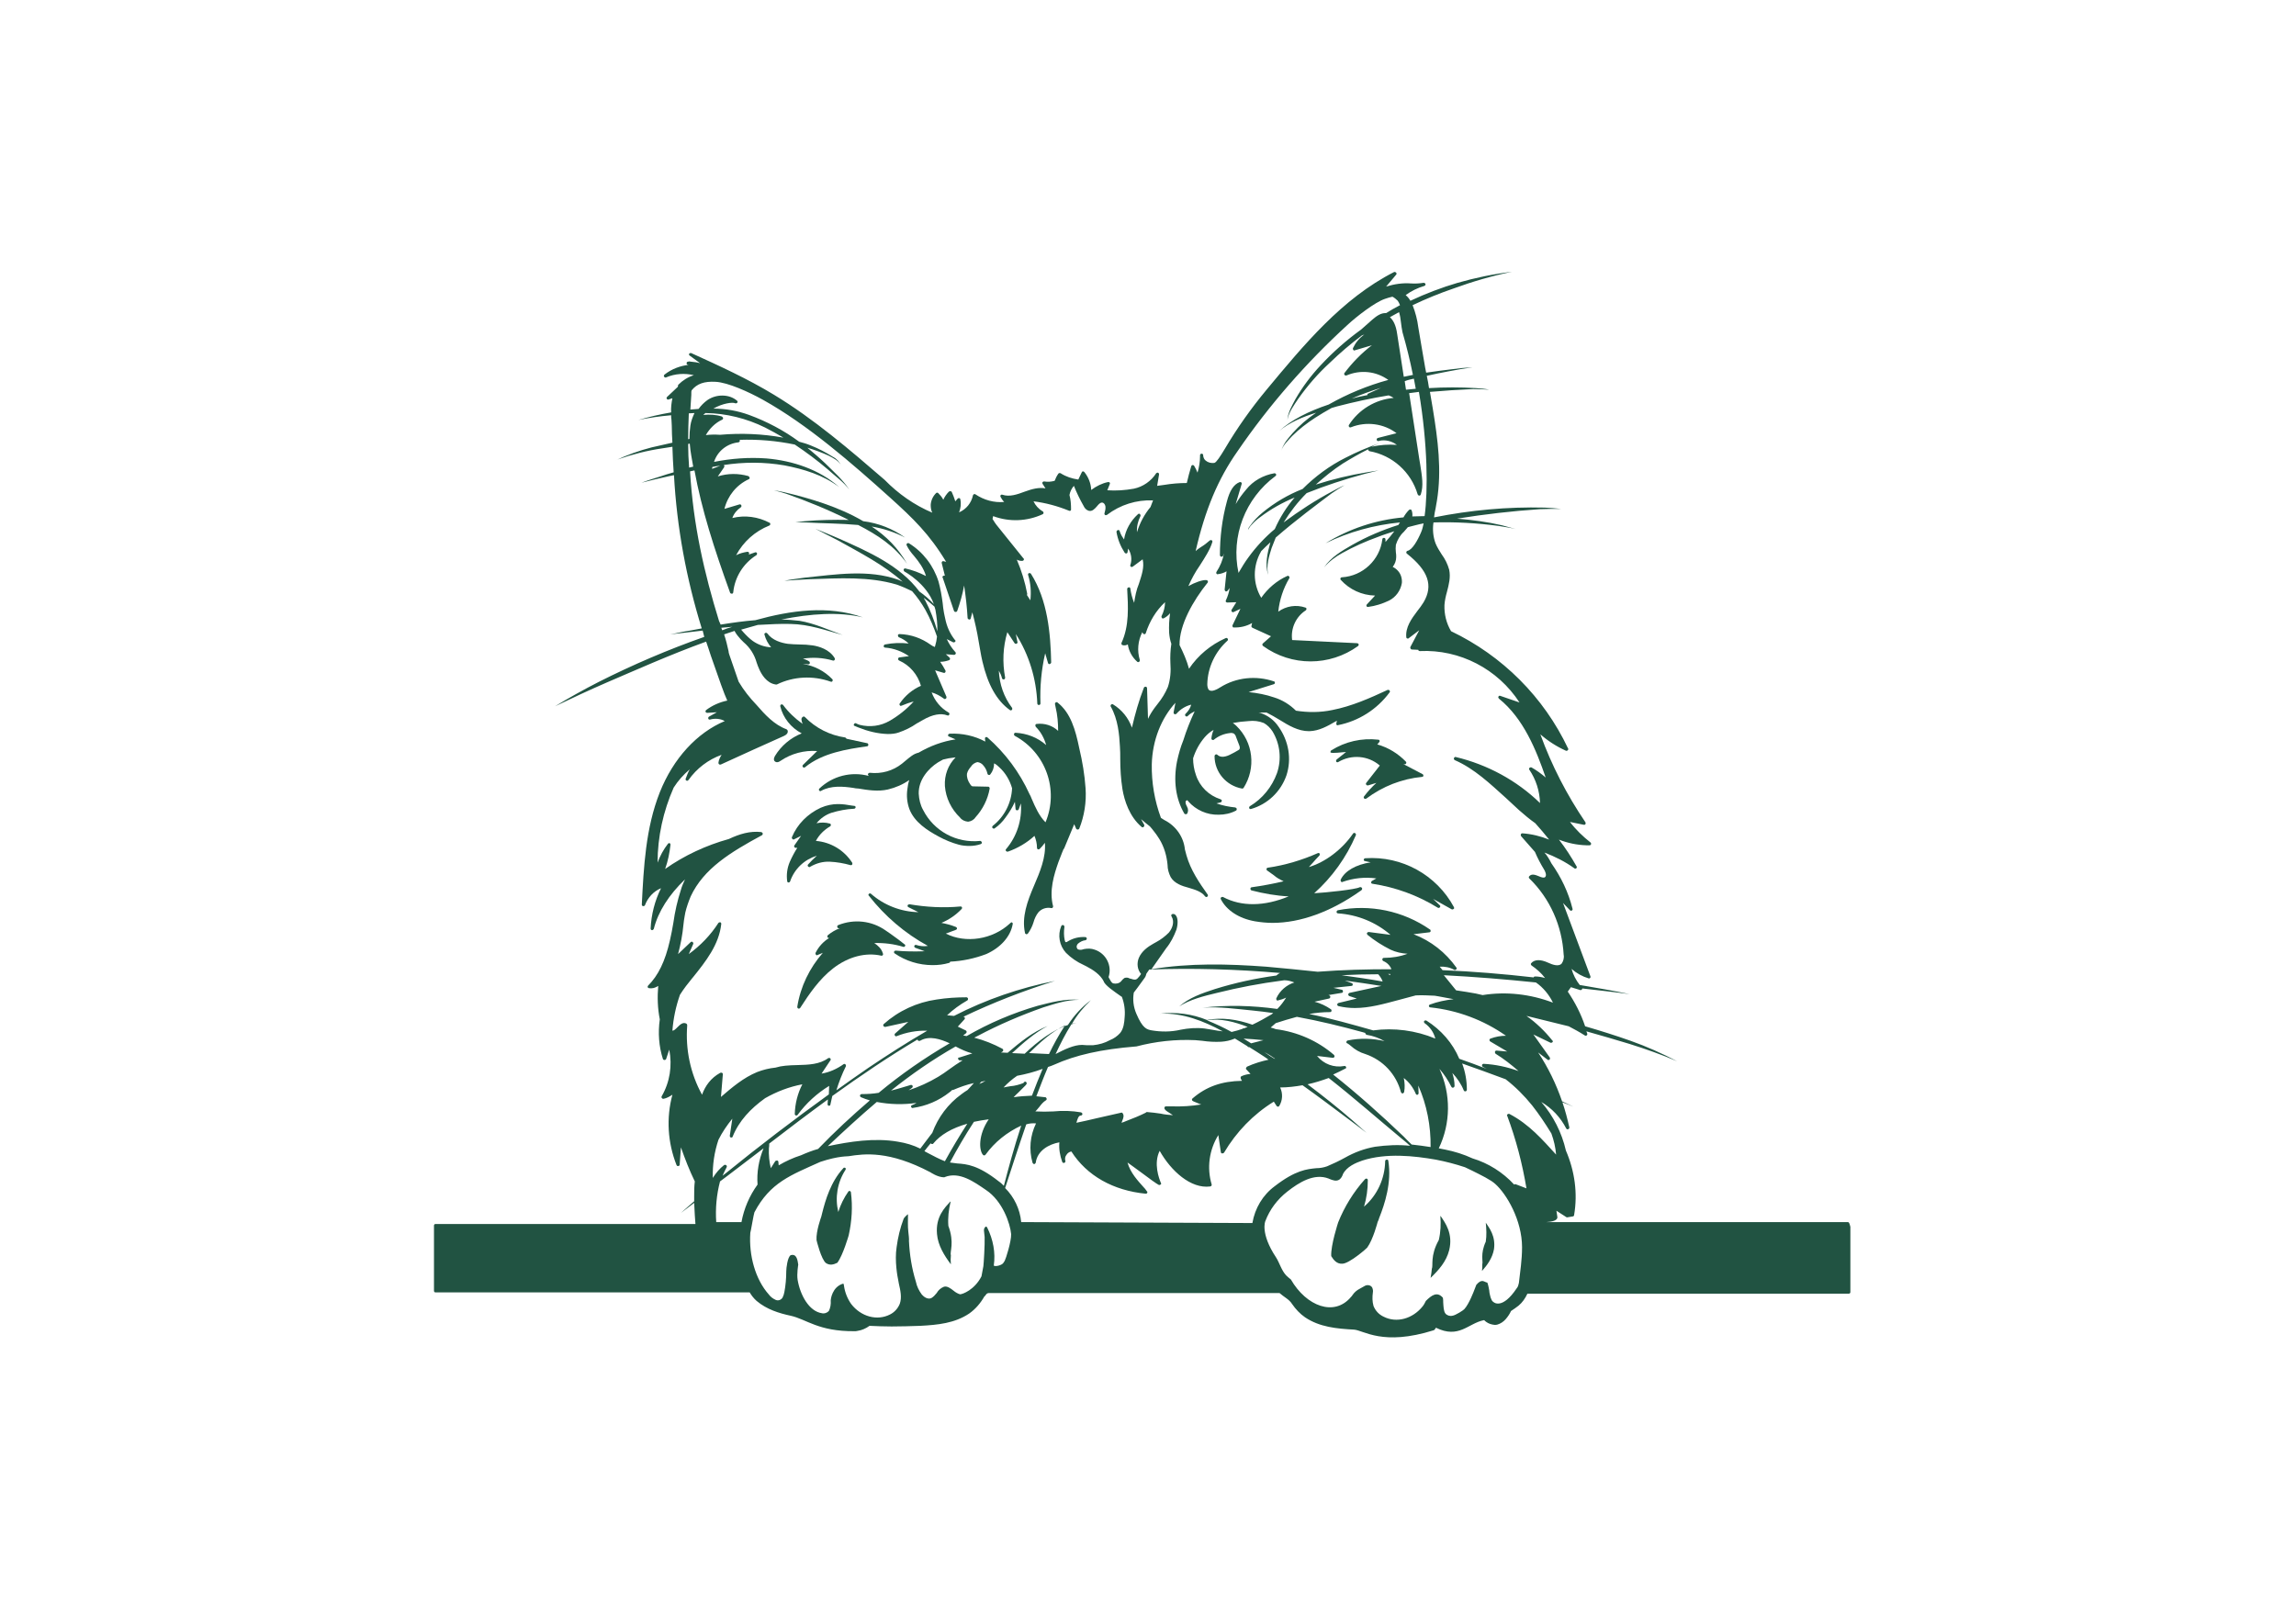 <?xml version="1.0" encoding="utf-8"?>
<!-- Generator: Adobe Illustrator 24.2.3, SVG Export Plug-In . SVG Version: 6.00 Build 0)  -->
<svg version="1.1" id="bf4fe2aa-3597-48fe-845e-d1231e1f79c3"
	 xmlns="http://www.w3.org/2000/svg" xmlns:xlink="http://www.w3.org/1999/xlink" x="0px" y="0px" viewBox="0 0 728 508.6"
	 style="enable-background:new 0 0 728 508.6; fill: #215342;" xml:space="preserve">
<path d="M301.1,232.7c-0.3,0-0.5,0.3-0.5,0.5c0,0.2,0.1,0.4,0.3,0.4l2.1,0.9c-4.1,0.6-8.1,2.1-11.7,4.2c-0.8,0.2-1.5,0.5-2.2,1
	c-0.7,0.5-1.3,1-1.9,1.5c-0.4,0.3-0.8,0.7-1.2,1c-2.9,2.3-6.5,3.3-10.2,2.9c-0.3,0-0.5,0.2-0.6,0.4c0,0.2,0,0.3,0.1,0.4l0.2,0.2
	c-5.6-1.5-11.5,0-15.7,4c-0.2,0.2-0.2,0.5,0,0.7c0.1,0.1,0.2,0.1,0.4,0.1c0.1,0,0.2,0,0.2-0.1c3.1-1.7,6.9-1.4,10.2-0.9
	c0.5,0.1,1,0.2,1.6,0.2c3,0.5,6.2,1,9.3,0.3c2.5-0.6,4.8-1.6,6.8-3c-0.3,0.9-0.5,1.9-0.6,2.9c-0.3,2.1-0.1,4.2,0.6,6.2
	c1.6,4.3,5.8,6.9,9.3,8.8c2,1.1,4.2,2,6.4,2.6c1.1,0.3,2.3,0.4,3.4,0.4c1.2,0,2.5-0.2,3.6-0.6c0.2-0.1,0.4-0.3,0.3-0.6
	c-0.1-0.2-0.3-0.4-0.5-0.4c-7.5,0.8-14.7-3.1-18.1-9.8c-0.9-1.6-1.3-3.4-1.4-5.2c-0.1-4.4,3.1-8,6.1-9.9c0.5-0.3,1.1-0.6,1.6-0.9
	c0.6-0.1,1.2-0.3,1.8-0.4c0.8-0.1,1.5-0.2,2.2-0.3c-2.4,2.4-3.6,5.7-3.4,9.1c0.3,3.8,2,7.3,4.8,10c0.6,0.8,1.5,1.2,2.5,1.3
	c0,0,0.1,0,0.1,0c0.9-0.1,1.8-0.6,2.3-1.4c2.3-2.5,3.9-5.7,4.5-9.1c0-0.3-0.1-0.5-0.4-0.6c0,0,0,0-0.1,0l-4.6-0.1
	c-0.2,0-0.4,0-0.6-0.1c-0.2-0.2-0.4-0.4-0.5-0.6c-0.7-1-1.1-2.1-1-3.3c0.2-0.9,0.7-1.6,1.3-2.3c0.4-0.7,1.2-1.2,2-1.4
	c0.8,0.1,1.5,0.5,2,1.2c0.6,0.7,1,1.6,1.2,2.5c0.1,0.3,0.3,0.4,0.6,0.4c0.1,0,0.2-0.1,0.3-0.2c0.8-1,1.2-2.2,1.2-3.5
	c0.6,0.3,1.1,0.7,1.6,1.2c2,1.8,3.4,4.2,4.1,6.7c-0.2,4.6-2.4,9-6.1,11.9c-0.2,0.2-0.3,0.5-0.1,0.7c0.1,0.1,0.2,0.2,0.4,0.2
	c0.1,0,0.2,0,0.3-0.1c1.3-0.9,2.5-2.1,3.4-3.4c1.2-1.6,2.2-3.2,3-5c0.1,0.7,0.1,1.5,0.2,2.2c0,0.3,0.2,0.5,0.5,0.5
	c0.2,0,0.4-0.1,0.5-0.3l0.7-1.9c0.4,5.3-1.3,10.5-4.7,14.5c-0.2,0.2-0.2,0.5,0.1,0.7c0.1,0.1,0.2,0.1,0.3,0.1c0.1,0,0.1,0,0.2,0
	c3.1-1.1,6-2.8,8.4-5c0.5,1.2,0.8,2.5,0.8,3.8c0,0.3,0.2,0.5,0.5,0.5c0.1,0,0.3-0.1,0.4-0.2c0.6-0.6,1.1-1.2,1.6-1.9
	c0.4,4.6-1.6,9.3-3.4,13.5c-2.2,5.1-4,10.1-2.9,15.1c0,0.2,0.2,0.3,0.4,0.4c0,0,0.1,0,0.1,0c0.1,0,0.3-0.1,0.4-0.2
	c0.8-1.1,1.4-2.3,1.8-3.6c0.3-1.1,0.8-2.2,1.5-3.1c1-1.2,2.6-1.7,4.1-1.4c0.3,0.1,0.5-0.1,0.6-0.4c0-0.1,0-0.2,0-0.2
	c-1.3-4.9,0.3-10,1.7-14c0.4-1,0.8-2.1,1.2-3.1c0.1-0.3,0.3-0.6,0.4-1c0.1-0.1,0.2-0.1,0.2-0.2l3.2-7.7l0.6,1.4
	c0.1,0.2,0.3,0.3,0.5,0.3l0,0c0.2,0,0.4-0.1,0.5-0.3c1.6-4,2.3-8.4,2-12.8c-0.3-4.3-1-8.5-2-12.7c-1.2-5.8-2.7-11.2-6.9-14.5
	c-0.2-0.2-0.5-0.1-0.7,0.1c-0.1,0.1-0.1,0.3-0.1,0.4l0.2,1c0.6,2.5,0.8,5,0.8,7.5c-1.8-1.7-4.3-2.5-6.8-2.2c-0.3,0-0.5,0.3-0.4,0.6
	c0,0.1,0.1,0.2,0.1,0.3c1.6,1.6,2.7,3.6,3.3,5.8c-2.7-2.4-6.1-3.7-9.7-3.9c-0.3,0-0.5,0.2-0.5,0.5c0,0.2,0.1,0.4,0.3,0.5
	c9.8,5.3,14,17.1,9.7,27.4c-2-2-3.2-4.7-4.4-7.5c-0.2-0.5-0.4-1-0.7-1.5c-3.1-6.8-7.6-12.9-13.3-17.9c-0.2-0.2-0.5-0.2-0.7,0
	c-0.1,0.1-0.1,0.2-0.1,0.4l0.1,0.9C309.1,233.4,305.1,232.5,301.1,232.7z"/>
<path d="M320.2,292.9c-5.5,5.1-14,6.4-20.3,3.2l3.2-1.2c0.3-0.1,0.4-0.4,0.3-0.6c0-0.1-0.2-0.2-0.3-0.3c-1.5-0.6-3-1-4.6-1.3
	c2.4-1,4.6-2.5,6.4-4.4c0.2-0.2,0.2-0.5,0-0.7c-0.1-0.1-0.2-0.1-0.4-0.1c-5.4,0.5-10.8,0.2-16.1-0.7c-0.2,0-0.5,0.1-0.6,0.3
	c-0.1,0.2,0,0.5,0.2,0.6l3.2,1.6c-5.5-0.1-10.9-2.2-15-5.8c-0.2-0.2-0.5-0.2-0.7,0c-0.2,0.2-0.2,0.4,0,0.6
	c5.1,6.5,11.4,11.9,18.7,15.9c-1.2,0.2-2.5,0.1-3.7-0.3c-0.3-0.1-0.5,0.1-0.6,0.3c-0.1,0.2,0.1,0.5,0.3,0.6l3,1.1
	c-3.1,0.1-6.1,0.1-9.2-0.2c-0.2,0-0.4,0.1-0.5,0.3c-0.1,0.2,0,0.5,0.2,0.6c3.5,2.4,7.7,3.7,12,3.7c1.8,0,3.5-0.2,5.2-0.7
	c0.2,0,0.3-0.2,0.4-0.4c3.9-0.2,7.7-1,11.4-2.4c4.5-2,7.7-5.5,8.4-9.5c0.1-0.3-0.1-0.5-0.4-0.6C320.4,292.7,320.3,292.8,320.2,292.9
	L320.2,292.9z"/>
<path d="M397.9,292.2c1.8,0.3,3.7,0.5,5.6,0.5c8.8,0,18.5-3.5,27.8-10.1c0.2-0.1,0.3-0.2,0.4-0.3c0.2-0.2,0.3-0.5,0.1-0.7
	c-0.1-0.2-0.4-0.3-0.7-0.2c-1.2,0.7-10.6,1.7-14.4,1.9c5.7-5.1,10.2-11.4,13.2-18.4c0.1-0.3,0-0.5-0.3-0.7c-0.2-0.1-0.5,0-0.6,0.2
	c-3.5,5.1-8.9,9.1-14,10.6c0.4-0.4,0.7-0.8,1.1-1.2c0.7-0.8,1.4-1.6,2.2-2.4c0.2-0.2,0.2-0.5,0.1-0.7c-0.1-0.2-0.4-0.2-0.6-0.1
	c-5,2.2-10.3,3.8-15.8,4.6c-0.3,0-0.5,0.3-0.4,0.6c0,0.1,0.1,0.3,0.2,0.3c0.7,0.5,1.4,1,2.1,1.5c0.9,0.8,2,1.4,3.1,1.9
	c-2.8,0.7-7.1,1.5-10.1,1.9c-0.3,0-0.5,0.3-0.4,0.6c0,0.2,0.1,0.3,0.3,0.4c3.9,1,7.8,1.7,11.8,1.9c-7.7,3.2-15,3.3-20.8,0.2
	c-0.2-0.1-0.5,0-0.7,0.2c-0.1,0.1-0.1,0.3,0,0.5C388.9,288.7,392.8,291.3,397.9,292.2z"/>
<path d="M277.2,299.1c3.1-0.1,6.3,0.3,9.2,1.2c0.3,0.1,0.5-0.1,0.6-0.3c0.1-0.2,0-0.4-0.2-0.5c-1.1-0.9-2.3-1.8-4.4-3.3l-1.6-1.1
	c-4.4-3.1-10-3.7-15-1.7c-0.3,0.1-0.4,0.4-0.3,0.7c0.1,0.2,0.2,0.3,0.4,0.3l0.4,0c-1.4,0.5-2.7,1.3-3.8,2.2
	c-0.2,0.2-0.2,0.5-0.1,0.7c0.1,0.1,0.2,0.2,0.4,0.2h0h0.1c-1.8,1.1-3.3,2.7-4.3,4.7c-0.1,0.2,0,0.5,0.2,0.7c0.1,0.1,0.3,0.1,0.4,0
	l1.7-0.7c-4.2,4.8-7.1,10.7-8.1,17.1c0,0.3,0.1,0.5,0.4,0.6c0,0,0.1,0,0.1,0c0.2,0,0.3-0.1,0.4-0.2c2.9-4.5,6.1-9.2,10.5-12.6
	c4.8-3.7,10.3-5.1,15.2-4c0.3,0.1,0.5-0.1,0.6-0.4c0-0.1,0-0.2-0.1-0.4C279.5,300.9,278.4,299.9,277.2,299.1z"/>
<path d="M270.9,230.2c0.4,0.2,0.8,0.3,1.2,0.5c3,1.2,6.1,2,9.4,2.1c1.2,0,2.4-0.1,3.5-0.5c2-0.7,3.9-1.6,5.6-2.8
	c0.7-0.4,1.4-0.8,2.1-1.2c3-1.7,5.6-2.2,7.7-1.4c0.3,0.1,0.5,0,0.6-0.3c0.1-0.2,0-0.5-0.2-0.6c-2.5-1.4-4.4-3.7-5.4-6.4
	c1.4,0.4,2.7,1.1,3.9,2c0.2,0.2,0.5,0.1,0.7-0.1c0.1-0.1,0.1-0.3,0.1-0.5l-3.6-8.4l2.7,0.8c0.3,0.1,0.5-0.1,0.6-0.3
	c0-0.1,0-0.3,0-0.4c-0.5-1-1.1-1.9-1.7-2.8c0,0,0.1,0,0.1,0c0.9,0,1.8-0.2,2.7-0.5c0.3-0.1,0.4-0.4,0.3-0.6c0-0.1-0.1-0.1-0.1-0.2
	l-1.2-1.1l2.6,0.2c0.2,0,0.4-0.1,0.5-0.3c0.1-0.2,0.1-0.4-0.1-0.6c-1.1-1.2-2-2.6-2.7-4.1l2,1c0.2,0.1,0.5,0,0.7-0.2
	c0.1-0.2,0.1-0.4-0.1-0.5c-1.6-2-2.6-4.3-3.1-6.8c0,0.1,0.1,0.1,0.1,0.2c0-0.1-0.1-0.1-0.1-0.2c-0.1-0.6-0.3-1.2-0.4-1.9
	c-0.2-1-0.3-2-0.4-3c-0.3-2.3-0.7-4.6-1.3-6.8c-1.6-5.1-4.9-9.4-9.4-12.2c-0.2-0.1-0.5-0.1-0.7,0.2c-0.1,0.1-0.1,0.3,0,0.5
	c0.6,1.2,1.4,2.3,2.3,3.3c1.5,1.8,3.1,3.9,3.8,6.4c-2.1-1.1-4.3-1.9-6.5-2.4c-0.3-0.1-0.5,0.1-0.6,0.4c0,0.2,0.1,0.4,0.3,0.6
	c0.1,0,7,3.8,9.3,10.3c-1.4-1.5-2.9-2.8-4.6-4c-6.1-8.2-16.1-12.6-25.3-16.7c-2.5-1.1-5.2-2.2-7.7-3.2c2.4,1.2,4.8,2.5,7.2,3.7
	c7,3.9,14.6,7.8,20.5,13.1c-0.4-0.2-0.9-0.4-1.3-0.6c-9.5-3.4-19.9-1.7-29.7-0.7c-2.1,0.3-4.6,0.6-6.5,1c2.7-0.2,5.4-0.4,8.1-0.5
	c9.5-0.3,18.7-0.9,27.5,1.7c1.7,0.6,3.3,1.3,4.9,2.1c1.6,1.8,3,3.8,4.2,5.9c1.5,2.7,2.7,5.6,3.7,8.5c-0.1,1-0.3,2-0.6,3
	c0,0.1-0.1,0.2-0.1,0.3c-0.5-0.2-0.9-0.4-1.3-0.7c-2.9-2.1-6.3-3.3-9.9-3.4c-0.3,0-0.5,0.2-0.5,0.4c0,0.2,0.1,0.5,0.3,0.6
	c1.2,0.5,2.2,1.1,3.1,2c-2.5-0.3-5-0.2-7.5,0.3c-0.3,0.1-0.4,0.3-0.4,0.6c0,0.2,0.2,0.4,0.5,0.4c2.7,0.2,5.3,1.2,7.5,2.7l-3,0.4
	c-0.3,0-0.5,0.3-0.4,0.6c0,0.2,0.1,0.3,0.3,0.4c3.4,1.5,5.9,4.5,6.9,8c-2.7,1.2-5,3.1-6.7,5.6c-0.2,0.2-0.1,0.5,0.1,0.7
	c0.1,0.1,0.3,0.1,0.5,0c1.2-0.5,2.5-1,3.8-1.3c-2.2,2.4-4.8,4.5-7.6,6.1c-2.9,1.7-6.3,2.1-9.5,1.3c-0.4-0.1-0.8-0.3-1.2-0.5
	c-0.3-0.1-0.5,0-0.6,0.3C270.6,229.8,270.7,230.1,270.9,230.2L270.9,230.2z M293.4,190.5c-0.2-0.3-0.4-0.6-0.5-0.9
	c1.2,0.9,2.3,1.8,3.4,2.8c0.1,0.3,0.2,0.7,0.3,1c0.4,2.3,0.7,4.6,0.6,6.9l0-0.1C296.3,196.9,295,193.6,293.4,190.5L293.4,190.5z"/>
<path d="M247.5,241.3c3.4-2.3,7.5-3.4,11.6-3.1l-4.5,4.4c-0.2,0.2-0.2,0.5,0,0.7c0.2,0.2,0.5,0.2,0.7,0c5.5-4.5,13.3-5.7,19.6-6.6
	c0.3,0,0.5-0.3,0.4-0.6c0-0.2-0.2-0.4-0.4-0.4l-6.5-1.4c-0.1-0.2-0.2-0.3-0.4-0.4c-4.9-0.7-9.4-3-12.8-6.5c-0.2-0.2-0.5-0.2-0.7,0
	c-0.6,0.4-0.4,1.2,0,2.2c-2.4-1.7-4.5-3.7-6.2-6c-0.2-0.2-0.5-0.3-0.7-0.1c-0.2,0.1-0.2,0.3-0.2,0.5c0.9,3.7,3.4,6.8,6.8,8.6
	c-3.5,1.4-6.5,3.9-8.5,7.2c-0.5,0.9-0.3,1.4-0.1,1.6S246.4,242.1,247.5,241.3z"/>
<path d="M259,271.4c-1,0.9-1.9,1.8-2.8,2.8c-0.2,0.2-0.1,0.5,0.1,0.7c0.2,0.1,0.4,0.2,0.6,0c1.9-1.1,4-1.7,6.2-1.6
	c2.2,0.1,4.5,0.5,6.6,1.1c0.2,0,0.4,0,0.5-0.2c0.1-0.2,0.1-0.4,0-0.6c-2.6-4-6.8-6.5-11.5-6.9c1-1.9,2.6-3.5,4.5-4.6
	c0.2-0.1,0.3-0.4,0.2-0.7c-0.1-0.1-0.2-0.2-0.3-0.2c-1.4-0.4-2.8-0.4-4.2-0.1c1.2-1.5,2.9-2.7,4.7-3.3c2.3-0.7,4.8-1.2,7.2-1.3
	c0.3,0,0.5-0.3,0.5-0.5c0-0.2-0.2-0.4-0.4-0.4l-0.8-0.1c-2.8-0.5-6-1-9.9,0.7c-4.1,1.9-7.4,5.2-9.1,9.3c-0.1,0.3,0,0.5,0.3,0.7
	c0.1,0.1,0.3,0.1,0.4,0l2.2-1.1l-2.1,3c-0.2,0.2-0.1,0.5,0.1,0.7c0.1,0.1,0.2,0.1,0.3,0.1h0.5c-0.9,1.4-1.7,2.9-2.4,4.5
	c-0.8,1.9-1.1,4-0.8,6.1c0,0.2,0.2,0.4,0.4,0.4h0c0.2,0,0.4-0.1,0.5-0.3C251.9,275.5,255.1,272.6,259,271.4z"/>
<path d="M422.5,238.8c1,0,2.1-0.1,3.1-0.2c0.4,0,0.8-0.1,1.2-0.1l-3,2.4c-0.2,0.2-0.2,0.5-0.1,0.7c0.2,0.2,0.4,0.2,0.6,0.1
	c4.2-2.5,9.5-2.1,13.2,1.1l-4.3,5.5c-0.2,0.2-0.1,0.5,0.1,0.7c0.1,0.1,0.3,0.1,0.5,0.1l2.6-0.8c-1.4,1.3-2.7,2.7-3.9,4.3
	c-0.2,0.2-0.1,0.5,0.1,0.7c0.2,0.1,0.4,0.1,0.6,0c5.2-3.9,11.3-6.3,17.7-6.9c0.3,0,0.5-0.3,0.4-0.5c0-0.2-0.1-0.3-0.3-0.4l-6.1-3.2
	l0.4,0.1c0.3,0,0.5-0.1,0.6-0.4c0-0.2,0-0.3-0.1-0.4c-2.5-2.6-5.6-4.5-9.1-5.5l0.6-0.7c0.2-0.2,0.2-0.5,0-0.7
	c-0.1-0.1-0.2-0.1-0.3-0.1c-5.2-0.6-10.5,0.6-14.9,3.4c-0.2,0.1-0.3,0.5-0.2,0.7C422.2,238.7,422.4,238.8,422.5,238.8L422.5,238.8z"
	/>
<path d="M432.9,272.2c-0.3,0-0.5,0.3-0.5,0.5c0,0.2,0.2,0.4,0.4,0.4l1.8,0.4c-4.6,0.7-8.2,2.7-9.5,5.5c-0.1,0.2,0,0.5,0.2,0.7
	c0.1,0.1,0.3,0.1,0.4,0c3.4-1.2,7.1-1.6,10.7-1.1l-1.4,0.8c-0.2,0.1-0.3,0.5-0.2,0.7c0.1,0.1,0.2,0.2,0.4,0.2
	c7.3,1.1,14.4,3.7,20.7,7.6c0.2,0.1,0.5,0.1,0.7-0.2c0.1-0.2,0.1-0.5-0.1-0.6l-2.1-2l5.9,3.3c0.2,0.1,0.5,0,0.7-0.2
	c0.1-0.1,0.1-0.3,0-0.5C455.5,277.5,444.5,271.4,432.9,272.2z"/>
<path d="M269.1,164.9L269.1,164.9c-4.6-0.1-9.3,0-13.9,0.4c-1,0.1-2.1,0.2-3,0.3c1.1,0,2.2,0.1,3.3,0.1c5.5,0.3,11.1,0.3,16.6,0.8
	c6,3.1,11.5,6.6,15.5,12.3c-2.7-4.8-6.6-8.8-11.2-11.8c3.7,0.6,7.3,1.8,10.6,3.5c-3.9-2.8-8.5-4.6-13.3-5.2
	c-7.8-4.6-17.1-7.3-25.1-9.2c-1-0.2-2.3-0.5-3.2-0.6c1.3,0.3,2.6,0.7,3.9,1.1C256.1,159,262.7,161.7,269.1,164.9z"/>
<path d="M456.8,385.7c-0.1,0-0.1,0-0.1,0c0.2,2.5,0.1,5.1-0.5,7.6c-2.8,5-1.7,8.1-2.2,9.1c-0.1,1-0.2,1.9-0.4,2.9
	c2.6-2.5,5-5.2,5.9-8.8C460.8,391.2,458.2,387.8,456.8,385.7z"/>
<path d="M301.3,381.1c0.1,0,0.1,0,0.1,0.1c-0.6,2.5-0.9,5-0.7,7.6c2,5.4,0.4,8.2,0.8,9.3c-0.1,1-0.1,1.9,0,2.9
	c-2.1-2.8-4.1-6-4.4-9.6C296.6,385.9,299.6,383,301.3,381.1z"/>
<path d="M471.1,387.8C471,387.8,471,387.8,471.1,387.8c0.2,2,0.3,4,0,6c-1.8,3.9-0.8,6.3-1.1,7.1c0,0.8,0,1.5-0.1,2.2
	c1.7-1.9,3.3-4.1,3.8-6.9C474.3,392.1,472.2,389.4,471.1,387.8z"/>
<path d="M585.9,387.6h-95.6c1.8-0.1,3.6-0.5,3.5-1.6c0,0,0,0,0,0c-0.1-0.7-0.2-1.3-0.3-2l3.1,2c0.1,0.1,0.2,0.1,0.3,0.1l1.8-0.3
	c0.2,0,0.4-0.2,0.4-0.4c1.2-6.9,0.2-14-2.6-20.5c-1.3-5.7-4-11-7.8-15.4c3.4,2,6.1,4.9,7.9,8.4c0.1,0.2,0.4,0.4,0.7,0.2
	c0.2-0.1,0.3-0.3,0.3-0.5c-0.6-2.7-1.3-5.4-2.2-8c1.2,0.5,2.4,0.9,3.5,1.4c-1.2-0.6-2.4-1.1-3.6-1.7c-1.9-5.5-4.4-10.7-7.6-15.5
	l3,2.3c0.2,0.2,0.5,0.1,0.7-0.1c0.1-0.2,0.1-0.4,0-0.6l-5.2-7.3l5.4,2.6c0.2,0.1,0.5,0,0.7-0.2c0.1-0.2,0.1-0.4-0.1-0.5
	c-2.4-3-5.1-5.6-8.2-7.8c4.5,1.1,9,2.2,13.4,3.3c1.7,0.9,3.4,1.8,5.1,2.9c0.2,0.2,0.5,0.1,0.7-0.1c0.1-0.1,0.1-0.3,0.1-0.4
	c-0.1-0.3-0.2-0.6-0.3-0.8c4.6,1.3,9.1,2.6,13.7,4c5.1,1.6,10.2,3.4,15.1,5.5c-4.8-2.5-9.7-4.7-14.8-6.5c-4.8-1.7-9.6-3.2-14.4-4.6
	c-1.3-3.9-3.2-7.6-5.5-11c0.5-0.7,0.5-0.7,1-1.4l2.9,0.9c0.2,0.1,0.4,0,0.6-0.2c0.1-0.1,0.1-0.2,0.1-0.3c5,0.6,10,1.1,15,1.8
	c-5.2-1.1-10.5-2-15.8-2.9c-1.2-1.5-2.1-3.3-2.6-5.1c1.6,1.4,3.4,2.4,5.4,3c0.3,0.1,0.5-0.1,0.6-0.3c0-0.1,0-0.2,0-0.3l-8.7-23.3
	l2.2,2.3c0.2,0.2,0.5,0.2,0.7,0c0.1-0.1,0.2-0.3,0.1-0.5c-1.3-5.2-3.6-10-6.7-14.4c-0.6-1.2-1.3-2.4-2.2-3.4c3.4,1.3,6.6,2.9,9.5,5
	c0.2,0.2,0.5,0.1,0.7-0.1c0.1-0.2,0.1-0.4,0-0.5c-1.7-3-3.5-5.8-5.6-8.5c2.8,1.1,5.7,1.7,8.7,1.8c0.3,0,0.7,0,1,0
	c0.3,0,0.5-0.2,0.5-0.5c0-0.2-0.1-0.3-0.2-0.4c-2.4-1.9-4.6-4-6.5-6.5l4.4,0.9c0.2,0,0.4,0,0.5-0.2c0.1-0.2,0.1-0.4,0-0.6
	c-5.9-8.7-10.7-18-14.3-27.9c2.4,2.1,5.2,3.9,8.1,5.2c0.3,0.1,0.5,0,0.7-0.3c0.1-0.1,0.1-0.3,0-0.4c-7.7-16.3-20.8-29.4-37.1-37.2
	c-1.5-2.5-2.2-5.4-2.1-8.3c0.1-1.4,0.4-2.8,0.8-4.2c0.6-2.3,1.2-4.6,0.7-7c-0.5-1.8-1.3-3.4-2.4-4.9c-0.7-1.1-1.4-2.2-1.9-3.4
	c-0.8-2.1-1-4.4-0.7-6.6c0,0,0.1-0.1,0.1-0.1c6.8-0.2,13.7,0.2,20.5,1.1c1.8,0.3,3.9,0.6,5.5,1c-1.5-0.4-2.9-0.8-4.4-1.2
	c-4.7-1.1-9.4-1.7-14.2-2.1c8.7-1.4,17.4-2.4,26.2-3c2.2-0.1,4.8-0.1,6.7-0.1c-1.7-0.2-3.4-0.3-5.1-0.4c-11.8-0.3-23.6,0.8-35.1,3.1
	c0.1-1,0.3-2,0.5-2.9c0.1-0.8,0.3-1.6,0.4-2.3c1.6-9.8,0.3-19.5-1.3-29.3c-0.3-1.7-0.6-3.5-0.9-5.3c4.6-0.4,9.1-0.7,13.7-0.9
	c1.6,0,3.7,0.1,5.1,0.2c-1.4-0.3-2.8-0.4-4.2-0.5c-4.9-0.3-9.9-0.3-14.9,0c-0.2-1.3-0.4-2.6-0.7-3.9c2.3-0.5,4.6-1,6.8-1.4
	c2.5-0.5,5.5-1,7.7-1.3c-2.1,0.1-4.3,0.3-6.4,0.6c-2.7,0.3-5.5,0.7-8.3,1.1c-0.1-0.5-0.2-1-0.3-1.5c-0.7-4.2-1.5-8.6-2.2-12.9
	c-0.3-2.4-0.9-4.7-1.8-7c4.2-2,8.6-3.8,13-5.3c6-2.2,12.2-4,18.5-5.3c-5.8,0.7-11.6,1.9-17.2,3.5c-5.1,1.5-10.1,3.4-15,5.7
	c-0.4-0.7-0.9-1.3-1.5-1.8l0,0c1.8-1.3,3.8-2.3,5.9-2.9c0.3-0.1,0.4-0.3,0.4-0.6c-0.1-0.2-0.3-0.4-0.6-0.4c-1.3,0.2-2.7,0.3-4,0.2
	c-2.7-0.2-5.3,0.2-7.9,1l3.2-3.8c0.2-0.2,0.1-0.5-0.1-0.7c-0.2-0.1-0.4-0.2-0.6-0.1c-16.5,8.4-28.6,23.1-40.4,37.3
	c-4.9,5.9-9.3,12.1-13.2,18.7c-1.5,2.5-2.7,4.3-3.3,4.5c-1,0.2-2.1-0.1-2.8-0.7c-0.5-0.4-0.7-0.9-0.8-1.5v-0.2
	c0-0.3-0.2-0.5-0.5-0.5c-0.3,0-0.5,0.2-0.5,0.5c0,0,0,0,0,0c0,0.1,0,0.2,0,0.3c0,1.8-0.3,3.5-0.8,5.2c-0.3-0.8-0.7-1.5-1.1-2.2
	c-0.2-0.2-0.5-0.3-0.7-0.1c-0.1,0.1-0.2,0.2-0.2,0.3c-0.5,1.7-1,3.5-1.4,5.3c-2.4,0-4.8,0.2-7.2,0.6c-0.8,0.1-1.6,0.2-2.2,0.3
	l0.6-3.6c0-0.3-0.1-0.5-0.4-0.6c-0.2,0-0.4,0.1-0.5,0.2c-1.6,2.5-4.2,4.3-7.1,4.9c-2.8,0.5-5.6,0.7-8.4,0.5l0.8-2
	c0.1-0.3,0-0.5-0.3-0.6c-0.1,0-0.2,0-0.3,0c-1.9,0.4-3.7,1.3-5.3,2.5c-0.1-2.1-0.9-4.1-2.2-5.7c-0.1-0.1-0.3-0.2-0.4-0.2
	c-0.2,0-0.3,0.1-0.4,0.3l-1.1,2.3c-2-0.3-3.9-0.9-5.6-2c-0.2-0.1-0.5-0.1-0.7,0.1c-0.5,0.7-0.9,1.5-1.2,2.3
	c-1.1,0.3-2.2,0.4-3.3,0.2c-0.3,0-0.5,0.1-0.6,0.4c0,0.1,0,0.3,0.1,0.4l0.9,1.4c-2.1-0.4-4.3,0.2-6.5,1c-2.4,0.9-4.9,1.8-7.2,1
	c-0.3-0.1-0.5,0.1-0.6,0.3c0,0.1,0,0.2,0,0.3c0.3,0.6,0.7,1.2,1.2,1.7c-3.2,0.3-6.4-0.6-9.1-2.4c-0.2-0.2-0.5-0.1-0.7,0.1
	c0,0.1-0.1,0.1-0.1,0.2c-0.5,2.4-2.1,4.4-4.4,5.4c0.5-1.3,0.7-2.7,0.4-4.1c0-0.3-0.3-0.5-0.6-0.4c-0.1,0-0.2,0.1-0.3,0.2l-0.7,0.8
	c-0.3-1-0.7-2-1.1-2.9c-0.1-0.2-0.2-0.3-0.4-0.3c-0.2,0-0.3,0-0.5,0.1c-0.8,0.8-1.4,1.7-1.8,2.6c-0.4-0.8-1-1.5-1.6-2.1
	c-0.2-0.2-0.5-0.2-0.7,0c-1,1-1.6,2.3-1.7,3.7c0,0.9,0.1,1.7,0.5,2.5c-5.7-2.4-10.8-6-15.1-10.4c-11-9.5-22.4-19.3-35.1-27
	c-8.4-5.1-17.4-9.2-26.2-13.2c-0.2-0.1-0.5,0-0.7,0.2c-0.1,0.2,0,0.5,0.2,0.6l3.3,2.4c-1-0.3-2-0.4-3-0.5c-0.3-0.1-0.6-0.1-0.8,0
	c-0.3,0-0.5,0.2-0.5,0.5c0,0.3,0.2,0.5,0.5,0.5c0.1,0,0.2,0,0.3,0c-2.8,0.3-5.5,1.3-7.8,3.1c-0.2,0.2-0.3,0.5-0.1,0.7
	c0.1,0.2,0.4,0.3,0.6,0.2c2.8-1.2,5.9-1.4,8.8-0.7c-1.9,0.6-3.5,1.6-4.9,3c-0.1,0.1-0.2,0.3-0.1,0.4c0,0.1-0.1,0.2-0.1,0.3l-3.4,3.2
	c-0.2,0.2-0.2,0.5,0,0.7c0.1,0.1,0.3,0.2,0.5,0.1l1.2-0.4c-0.3,1.5-0.5,3-0.4,4.5c-3.5,0.6-7,1.4-10.4,2.4c3.4-0.7,6.9-1.2,10.4-1.5
	c0,0.5,0,1,0.1,1.4c0,0.6,0.1,1.2,0.1,1.9c0,1.8,0.1,3.6,0.2,5.4c-2.2,0.5-4.4,1-6.6,1.5c-3.9,1-7.8,2.4-11.4,4.1
	c0.2-0.1,0.5-0.2,0.7-0.3c4.6-1.6,9.3-2.8,14.1-3.5c1.1-0.2,2.1-0.3,3.2-0.5c0.1,2.8,0.2,5.4,0.4,8.1c-1.5,0.4-3,0.9-4.5,1.4
	c-1.9,0.6-3.9,1.2-5.7,1.9c2.8-0.7,5.6-1.4,8.4-2l1.9-0.4c0.9,16.5,3.9,32.8,8.8,48.6c-2.1,0.4-4.1,0.8-6.1,1.1
	c-1.3,0.3-2.8,0.6-3.9,0.8c1.7-0.2,3.4-0.4,5.2-0.6c1.6-0.2,3.4-0.4,5.1-0.6c0.3,1.2,0.2,0.8,0.5,2c-11.4,4-22.6,8.8-33.5,14.3
	c-4.5,2.3-9.9,5.3-13.8,7.7c5.4-2.6,10.8-5.1,16.3-7.5c8.9-3.8,20-8.8,31.6-13c0.5,1.5,1,2.9,1.5,4.5c2.9,8.3,4.1,11.8,5.2,14.2
	c-2.4,0.5-4.7,1.5-6.7,3c-0.2,0.2-0.3,0.5-0.1,0.7c0.1,0.1,0.3,0.2,0.4,0.2l3.1-0.2l-2.5,1.4c-0.2,0.1-0.3,0.4-0.2,0.7
	c0.1,0.2,0.4,0.3,0.6,0.2c1.5-0.4,3.2-0.3,4.6,0.5c-8.8,3.7-16.3,11.8-20.6,22.6c-4.5,11.4-5.1,23.7-5.7,35.6c0,0.3,0.2,0.5,0.5,0.5
	c0.2,0,0.4-0.1,0.5-0.3c0.9-2.4,2.7-4.4,5.1-5.4c-2,4-3.1,8.4-3.3,12.8c0,0.3,0.2,0.5,0.4,0.5c0,0,0,0,0.1,0c0.2,0,0.4-0.2,0.5-0.4
	c1.4-5.5,4.8-10.8,9.9-15.7c-0.5,1.1-1,2.2-1.3,3.3c-1.1,3.4-1.9,6.9-2.4,10.5c-0.3,1.9-0.7,3.8-1.1,5.6c-1.5,6.6-3.7,11.1-6.9,14.3
	c-0.2,0.2-0.2,0.5,0,0.7c0.1,0.1,0.2,0.1,0.3,0.1c1,0.2,2-0.1,2.9-0.7c-0.3,3.5-0.2,7.1,0.5,10.6c-0.6,4.2-0.3,8.6,1,12.6
	c0.1,0.2,0.3,0.3,0.5,0.3c0.2,0,0.4-0.1,0.5-0.3l1-3c1,5.1,0.2,10.3-2.4,14.8c-0.1,0.2-0.1,0.5,0.2,0.7c0.1,0.1,0.2,0.1,0.4,0.1
	c1-0.2,1.9-0.7,2.8-1.3c-2,7.4-1.5,15.2,1.3,22.3c0.1,0.3,0.4,0.4,0.7,0.3c0.2-0.1,0.3-0.2,0.3-0.4l0.4-5.5
	c1.3,3.7,2.7,7.3,4.4,10.8c-0.2,1.6-0.2,3.1-0.2,4.7c0,0.5,0,1.1,0,1.6c-1.5,1.3-3,2.6-4.2,3.7c1.4-1.1,2.8-2.1,4.2-3.2
	c0.1,1.3,0.1,2.6,0.2,3.9c0.1,0.9,0.1,1.9,0.2,2.8h-82.4c-0.3,0-0.5,0.2-0.5,0.5v20.7c0,0.3,0.2,0.5,0.5,0.5h99.6
	c0.6,1,1.3,1.9,2.2,2.7c3.2,2.7,7.1,3.9,10.8,4.7c5,1.1,8.8,5,20.2,4.9c0.3,0,0.7,0,1-0.1c1.4-0.2,2.7-0.8,3.8-1.6
	c2.3,0.1,4.6,0.2,7,0.2c3,0,6-0.1,9.1-0.2c5.5-0.3,10.9-0.8,15.5-3.9c2-1.4,3.6-3.3,4.8-5.4c0.6-0.4,0.5-1.2,1.8-1.1l9.2,0h82.6
	c0.7,0.6,1.4,1.1,2.1,1.6c0.7,0.5,1.4,1.1,1.9,1.9c1.1,1.6,2.5,3.1,4.1,4.2c4.6,3.1,10,3.6,15.5,3.9c3.1,0.2,9.1,5.3,25.3,0.2
	c0.3-0.1,0.5-0.5,0.7-0.8c7.3,3.6,10.2-1.4,15.2-2.4l0.1,0c0.2,0.2,0.4,0.4,0.7,0.6c0.7,0.5,1.6,0.8,2.6,0.9c0.3,0,0.6,0,0.9-0.1
	c1-0.3,1.9-0.9,2.6-1.7c0.7-0.8,1.3-1.7,1.7-2.6c0.8-0.5,1.6-1.1,2.4-1.7c1.2-1,2.1-2.3,2.8-3.8h101.9c0.3,0,0.5-0.2,0.5-0.5v-20.7
	C586.4,387.8,586.2,387.6,585.9,387.6z M470.1,315.6c-0.7-0.2-1.5-0.3-2.2-0.5c-1.8-0.3-3.9-0.7-6.2-1l-3.9-4.8
	c9.7,0.5,19.5,1.3,29.2,2.3c2.3,1.6,4.2,3.9,5.4,6.4C485.3,315.3,477.6,314.4,470.1,315.6z M470.2,338.4c0.4,0.2,0.8,0.4,1.2,0.6
	c-2.9-1.1-5.8-2.2-8.7-3.2c-2.1-5-5.8-9.2-10.4-12.1c-0.2-0.1-0.5-0.1-0.7,0.1s-0.1,0.5,0.1,0.7c1.7,1.2,2.9,2.9,3.4,4.9
	c-6.2-2.6-13.1-3.5-19.7-2.6c-6.7-1.9-13.4-3.8-20.3-5.2c2.2-0.4,4.4-0.6,6.6-0.6c0.3,0,0.5-0.2,0.5-0.5c0-0.2-0.1-0.3-0.2-0.4
	c-1.6-1.1-3.3-1.9-5.2-2.4l4.6-1c0.3-0.1,0.4-0.3,0.4-0.6c0-0.2-0.2-0.3-0.3-0.4l-0.3-0.1l4.2-0.7c0.3,0,0.5-0.3,0.4-0.6
	c0-0.2-0.2-0.4-0.4-0.4l-2.6-0.6l5.7-0.6c0.3,0,0.5-0.3,0.4-0.5c0-0.2-0.1-0.4-0.3-0.4c-0.7-0.3-1.5-0.5-2.2-0.8
	c3.9,0.5,7.7,1.1,11.6,1.7l-10.1,2.2c-0.3,0.1-0.4,0.3-0.4,0.6c0,0.2,0.2,0.3,0.3,0.4l2.4,0.8l-5.8,1.4c-0.3,0.1-0.4,0.3-0.4,0.6
	c0,0.2,0.2,0.3,0.4,0.4c1.7,0.4,3.4,0.6,5.2,0.6c4.6,0,9.2-1.3,13.7-2.5c1.9-0.5,3.7-1,5.6-1.5c2-0.1,4,0,6,0.1
	c0.4,0.1,0.8,0.1,1.2,0.2c1.6,0.3,3.2,0.6,4.8,0.9c-2.6,0.3-5.1,0.8-7.5,1.7c-0.3,0.1-0.4,0.4-0.3,0.6c0.1,0.2,0.2,0.3,0.4,0.3
	c8.6,0.9,16.9,4,24,9c-1.7,0-3.3,0.3-4.9,0.9c-0.3,0.1-0.4,0.4-0.3,0.6c0,0.1,0.1,0.2,0.2,0.3l5.4,3.2l-3.4-0.3
	c-0.3,0-0.5,0.2-0.5,0.5c0,0.2,0.1,0.4,0.2,0.5c2.6,1.6,5,3.5,7.3,5.5c-3.6-1.3-7.3-2.1-11.1-2.3c-0.2,0-0.5,0.2-0.5,0.4
	C469.9,338.1,470,338.3,470.2,338.4z M426.8,338.4c-0.1-0.2-0.3-0.4-0.6-0.3c-3.2,0.6-6.5-0.6-8.6-3.2l5,0.6c0.2,0,0.4-0.1,0.5-0.3
	c0.1-0.2,0-0.4-0.1-0.6c-5.2-4.5-11.6-7.3-18.5-8.2c-0.5-0.2-1.1-0.4-1.6-0.5c0.5-0.5,1.1-0.9,1.6-1.4c2.2-0.7,4.4-1.4,6.7-2
	c7.1,1.3,14.1,3,21,4.9c0.2,0.1,0.4,0.1,0.7,0.2c0,0,0,0,0,0.1c0,0.2,0.2,0.4,0.4,0.5c2,0.3,3.9,1,5.7,2c-3.8-0.9-7.8-1-11.7-0.2
	c-0.3,0.1-0.4,0.3-0.4,0.6c0,0.1,0.1,0.3,0.3,0.3c0.4,0.2,0.7,0.5,1.1,0.8c1.3,1.2,2.9,2.1,4.6,2.6c5.6,1.9,9.8,6.4,11.3,12.1
	c0.1,0.2,0.3,0.4,0.5,0.4c0.2,0,0.4-0.2,0.5-0.4c0.3-1.5,0.2-3-0.1-4.5c1.7,1.3,3,3.1,3.8,5c0.1,0.3,0.4,0.4,0.6,0.3
	c0.2-0.1,0.3-0.3,0.3-0.5l-0.1-2.4c2.7,6.1,4,12.8,3.9,19.5c-2-0.3-4-0.6-6-0.8c-0.8-0.8-1.7-1.6-2.5-2.5
	c-7.2-6.9-14.6-13.5-22.4-19.7c1.3-0.6,2.6-1.2,3.9-1.9C426.8,338.9,426.9,338.6,426.8,338.4z M395.1,339.1c0,0.1,0.1,0.1,0.1,0.1
	l0,0l1.3,1.4c-1,0.1-1.9,0.3-2.8,0.7c-0.3,0.1-0.4,0.4-0.3,0.7c0,0,0,0,0,0.1l0.4,0.7c-6.4,0.1-11.3,1.8-15.7,5.6
	c-0.2,0.2-0.2,0.4-0.1,0.6c0.1,0.2,0.3,0.3,2.3,1.1l0.6,0.2c-3.1,0.5-6.2,0.7-9.3,0.6l-1.9,0c-0.3,0-0.5,0.2-0.5,0.5
	c0,0.5,0.5,0.9,1.5,1.5c0.4,0.3,0.8,0.5,1.2,0.8c-1.3-0.1-2.6-0.2-3.9-0.5c-1.4-0.2-2.8-0.4-4.3-0.5c-0.1,0-0.3,0-0.4,0.2
	c-2,1-4,1.8-6.1,2.6c-0.7,0.3-1.2,0.5-1.6,0.6c0.1-0.3,0.2-0.6,0.3-0.8c0.3-0.7,0.6-1.6,0-2.3c-0.1-0.1-0.3-0.2-0.4-0.1
	c-1.3,0.3-4.4,1-7.5,1.7c-2.6,0.6-5.1,1.2-6.7,1.5c0.3-1,0.6-2.3,1.4-2.3c0.3,0,0.5-0.2,0.5-0.5c0-0.2-0.2-0.4-0.4-0.5
	c-2.9-0.5-5.8-0.6-8.8-0.3c-1.9,0.1-3.8,0.1-5.7,0c0.4-0.4,0.8-0.9,1.3-1.5c0.6-0.8,1.2-1.5,2-2c0.2-0.1,0.4-0.4,0.2-0.7
	c-0.1-0.2-0.2-0.3-0.4-0.3c-1-0.1-1.9-0.2-2.8-0.3c1.2-3.1,2.4-6.3,3.7-9.3c0.6-0.2,1.3-0.4,1.9-0.7c6.9-3.1,14.9-4.9,26-5.8
	c0,0,0.1,0,0.1,0c6.1-1.6,12.4-2.3,18.7-2c0.7,0.1,1.5,0.1,2.2,0.2c2,0.3,4,0.4,6,0.3c1.5-0.1,2.9-0.4,4.3-1h0.1
	c1.3,0.8,2.6,1.6,3.9,2.4c0.1,0.2,0.2,0.3,0.4,0.3c0.1,0,0.1,0,0.2,0c1.6,1,3.2,2,4.7,3c0.5,0.3,1,0.7,1.4,1
	c-2.3,0.5-4.6,1.2-6.8,2.2C395.1,338.6,395,338.8,395.1,339.1z M243.9,362.7c6.1-4.7,12.3-9.4,18.6-14l-0.1,1.5
	c0,0.3,0.2,0.5,0.4,0.5c0.3,0,0.5-0.1,0.5-0.4c0.2-0.9,0.4-1.8,0.6-2.7c8.9-6.4,17.9-12.5,27-17.9c0,0.1,0,0.1,0.1,0.2
	c0.1,0.2,0.4,0.3,0.7,0.2l0.2-0.1c2.8-1.6,6.4-0.4,9,0.8c0.1,0,0.2,0.1,0.2,0.1c-7.9,4.6-15.4,9.8-22.5,15.7
	c-1.8,0.3-3.6,0.4-5.4,0.4c-0.2,0-0.5,0.2-0.5,0.4c-0.1,0.2,0.1,0.5,0.3,0.6c0.9,0.4,1.8,0.7,2.8,1c-5.7,4.9-11.2,10-16.4,15.4
	c-1.8,0.5-3.6,1.2-5.4,2c-2.5,0.8-4.9,1.9-7.1,3.2l0,0l-0.1-1.1c0-0.3-0.3-0.5-0.6-0.4c-0.2,0-0.3,0.1-0.4,0.2l-1.4,2.2
	c-0.5-2.1-0.7-4.2-0.6-6.3C243.9,363.7,243.9,363.2,243.9,362.7z M303.8,335.9c0.1,0.2,0.3,0.4,0.5,0.4h0l0.9,0l0,0
	c-1.5,0.9-2.9,1.9-4.3,2.9c-1.1,0.8-2.2,1.6-3.4,2.3c-3,1.8-6.1,3.2-9.4,4.3l1.1-0.8c0.2-0.2,0.3-0.5,0.1-0.7
	c-0.1-0.2-0.3-0.2-0.5-0.2c-2.1,0.6-4.2,1.3-6.3,1.8c6.5-5.2,13.3-9.9,20.5-14c1.7,0.9,3.4,1.7,5.3,2.2l-4.1,1.3
	C303.9,335.3,303.7,335.6,303.8,335.9z M278,349.5c4.2,0.8,8.4,0.9,12.6,0.3c-0.4,0.3-0.9,0.5-1.4,0.7c-0.3,0.1-0.4,0.4-0.3,0.6
	c0.1,0.2,0.3,0.4,0.5,0.3c4.3-0.6,8.3-2.3,11.7-5c0.3-0.2,0.5-0.4,0.8-0.7c0.1,0,0.2,0,0.3,0c2.1-0.9,4.3-1.7,6.6-2.2
	c-0.7,0.7-1.3,1.5-2,2.2c-0.6,0.4-1.3,0.8-1.9,1.3c-4.3,3.1-7.5,7.4-9.3,12.3c-0.2,0.3-0.5,0.6-0.7,0.9c-1,1.4-2.1,2.7-3.1,4.1
	c-2.2-1.1-4.6-1.8-7.1-2.2l0,0c-7.5-1.3-15.4,0-22.1,1.4c0,0,0,0-0.1,0C267.6,358.7,272.7,354,278,349.5z M295.1,362.6L295.1,362.6
	c0.1,0.2,0.4,0.3,0.7,0.2c0.1,0,0.1-0.1,0.1-0.1c2.3-2.8,5.9-4.9,10.8-6.3c-2.5,3.9-4.9,7.9-7.1,11.9c-1.8-0.7-3.5-1.6-5.2-2.5
	c-0.4-0.2-0.9-0.5-1.3-0.7C293.8,364.2,294.4,363.4,295.1,362.6z M308.8,355.8L308.8,355.8c1.5-0.3,3-0.6,4.7-0.8
	c-3.4,5-3.1,9.9-1.8,11.3c0.2,0.2,0.5,0.2,0.7,0c0,0,0.1-0.1,0.1-0.1c2.9-4,6.8-7.1,11.3-9.2c-2.3,7-4.1,13.7-5.5,19.1
	c-0.5-0.5-1-1-1.6-1.4c-6.6-5.2-10.2-5.5-13.2-5.7c-0.8-0.1-1.6-0.2-2.3-0.3C303.5,364.4,306,360.1,308.8,355.8z M310.5,343.8
	c0.2-0.2,0.4-0.4,0.6-0.7c0.5-0.1,0.9-0.2,1.4-0.3C311.8,343.2,311.2,343.5,310.5,343.8L310.5,343.8z M321.4,348L321.4,348
	c0.4-0.5,1-1,1.5-1.5c0.9-0.9,1.7-1.7,2.3-2.3c0.1-0.1,0.2-0.3,0.3-0.4c0.1-0.2,0-0.5-0.2-0.7c-0.2-0.1-0.5,0-0.6,0.1
	c-0.1,0.1-0.1,0.2-0.2,0.3c-1.3,0.5-2.7,0.9-4.1,1c-0.8,0.1-1.6,0.3-2.2,0.4c1.3-1.4,2.7-2.6,4.3-3.7c2.7-0.5,5.4-1.2,8.1-2.2
	c-1.2,2.8-2.3,5.6-3.4,8.5C325.1,347.6,323.3,347.7,321.4,348z M326.3,334c3.3-3.2,7.1-6.8,11.4-8.8c-1.9,2.9-3.6,6-5.1,9.1
	L326.3,334z M385.9,314.9L385.9,314.9c6.8-1.7,13.7-3,20.6-3.9c0.2,0,0.5-0.1,0.7-0.1c1.1,0,2.2,0.3,3.2,0.7c-2.5,0.8-4.6,2.6-5.7,5
	c-0.1,0.3,0,0.5,0.2,0.7c0.1,0,0.2,0.1,0.3,0c0.9-0.2,1.8-0.5,2.6-0.9c-0.8,1.3-1.7,2.5-2.8,3.6c-7.9-1.1-15.8-1.3-23.7-0.4
	c5.3-0.4,10.6,0.4,15.9,0.9c2.2,0.2,4.3,0.5,6.5,0.8c-0.2,0.1-0.3,0.3-0.5,0.4c-2,1.2-4,2.3-6.1,3.3c-4.8-1.7-9.7-2.4-14.4-1.5
	c-4.7-1.9-9.7-2.6-14.8-2c7.1-0.3,13.7,2.3,19.8,5.6c-1.1-0.1-2.2-0.3-3.3-0.5c-0.8-0.1-1.7-0.3-2.5-0.4c-2.5-0.3-5.1-0.1-7.6,0.4
	c-3,0.7-6.1,0.7-9.1,0.2c-1.6-0.3-2.9-0.6-4.9-5.3c-0.9-2.1-1.2-4.4-0.8-6.7c1.5-1.9,3-4.1,3.4-4.6c0.3-0.4,0.5-0.9,0.6-1.4l0.9-1.3
	c13.8-0.5,27.7-0.1,41.5,1.1c-0.5,0.2-0.9,0.5-1.2,0.8c-6.6,0.9-13.1,2.3-19.5,4.3c-4,1.3-8.1,2.7-11.3,5.5
	C377.3,317,381.7,315.9,385.9,314.9z M400.6,329.9L400.6,329.9l-3.9,1c-0.8-0.5-1.6-1-2.4-1.5C396.4,329.5,398.5,329.7,400.6,329.9z
	 M394.1,326.2L394.1,326.2c0,0-0.1,0-0.1,0.1c-1.1,0.4-2.3,0.7-3.5,1c-2.5-1.4-5.1-2.6-7.8-3.7c4.4-0.7,8.8,0.5,12.9,2.1
	c-0.4,0.2-0.9,0.3-1.3,0.5C394.2,326.1,394.1,326.1,394.1,326.2z M401.8,334.3L401.8,334.3l-0.9-0.6c1.2,0.6,2.3,1.3,3.4,2.1
	c-0.1,0-0.1,0-0.2,0C403.2,335.3,402.5,334.8,401.8,334.3z M425.4,309.3c3.9-0.2,7.7-0.3,11.6-0.3c0.6,0.7,1.1,1.4,1.4,2.3
	C434,310.5,429.7,309.9,425.4,309.3z M440.1,308.9L440.1,308.9l0.7,0c0,0.1,0,0.3,0,0.4C440.6,309.2,440.4,309.1,440.1,308.9z
	 M448.3,120.1L448.3,120.1c0.2,1.1,0.4,2.1,0.6,3.2c-1,0.1-2,0.2-3.1,0.3l-0.4-2.7C446.4,120.5,447.3,120.3,448.3,120.1z
	 M444.2,102.2c0.1,1.1,0.3,2.1,0.5,3.2c1.3,4.5,2.4,9,3.3,13.5c-1,0.2-1.9,0.4-2.9,0.6l-2.1-13.6c-0.4-2.9-1.3-4.4-2.3-5.3
	c1-0.5,1.9-1.1,2.9-1.6C443.9,100,444.1,101.1,444.2,102.2z M218.4,131.1c0.6,0,1.2-0.1,1.8-0.1c-0.6,1.3-1.1,2.6-1.3,4
	c-0.2,1.4-0.3,2.8-0.3,4.2l-0.4,0.1C218.2,136.6,218.3,133.9,218.4,131.1z M218.2,140.8L218.2,140.8l0.5-0.1
	c0.1,1.4,0.3,2.7,0.5,3.9c0.2,1.1,0.4,2.2,0.6,3.4c-0.4,0.1-0.9,0.2-1.3,0.3C218.3,145.8,218.2,143.3,218.2,140.8z M228.7,199.1
	L228.7,199.1c1.2-0.1,2.3-0.2,3.5-0.3c-1.1,0.3-2.2,0.7-3.2,1.1C228.9,199.6,228.8,199.3,228.7,199.1z M222.6,347.2
	c-3.7-6.7-5.3-14.4-4.7-22c0-0.2-0.1-0.4-0.2-0.5c-1.1-0.7-2.1,0.3-2.9,1.1c-0.6,0.6-1.1,1.1-1.6,1.1c0.3-3.9,1.1-7.7,2.4-11.4
	c1.2-1.9,2.6-3.7,4-5.4l0.1-0.1c4.1-5.1,8.3-10.4,9-17c0-0.3-0.2-0.5-0.4-0.5c-0.2,0-0.4,0.1-0.5,0.2c-2.5,3.9-5.7,7.2-9.4,9.9
	l1.4-3.2c0.1-0.3,0-0.5-0.3-0.7c-0.2-0.1-0.4,0-0.5,0.1l-4,3.8c0.8-3,1.4-6.1,1.7-9.3c0.1-0.9,0.2-1.8,0.4-2.8
	c0.1-0.4,0.1-0.7,0.2-1.1c0.4-1.7,1-3.4,1.7-5.1c4.1-8.8,12.6-14,22.6-19.4c0.2-0.1,0.3-0.4,0.2-0.7c-0.1-0.1-0.2-0.2-0.4-0.3
	c-3.6-0.4-6.9,0.6-10.3,2.2c-7.2,2-14.1,5.2-20.2,9.5c0.9-2.5,1.4-5.1,1.7-7.7c0-0.3-0.2-0.5-0.4-0.5c-0.2,0-0.3,0.1-0.4,0.2
	c-1.4,1.8-2.5,3.8-3.3,6c0-8.2,1.8-16.3,5.1-23.8c1.4-2.2,3.1-4.1,5.1-5.8c-0.5,0.9-0.9,1.9-1.3,3c-0.1,0.3,0.1,0.5,0.3,0.6
	c0.2,0.1,0.4,0,0.6-0.2c2.6-3.7,6.3-6.5,10.5-8c-0.5,0.8-0.9,1.6-1,2.5c0,0.3,0.1,0.5,0.4,0.6c0.1,0,0.2,0,0.3,0
	c7.2-3.3,13.8-6.3,20.1-9.1c0.9-0.4,1.4-1.1,1.1-1.8c-0.1-0.1-0.2-0.2-0.3-0.3c-3.9-1.4-6.9-4.7-9.5-7.7c-2.2-2.3-4.1-4.7-5.7-7.4
	c-1-2.9-2-5.8-3-8.7c-0.1-0.3-0.2-0.7-0.2-1c-0.4-1.8-0.8-3.5-1.4-5.3c1.1-0.4,2.2-0.7,3.3-1.1c0.5,1,1.2,1.8,1.9,2.6
	c0.3,0.3,0.7,0.7,1,1c2,1.7,3.4,3.9,4.1,6.4c0.3,0.8,0.5,1.5,0.9,2.3c0.6,1.3,2.2,4.3,5.2,4.7c0,0,0,0,0.1,0c0.1,0,0.1,0,0.2,0
	c5.3-2.6,11.5-2.9,17.1-0.9c0.3,0.1,0.5,0,0.6-0.3c0.1-0.2,0-0.4-0.1-0.5c-2.5-2.6-5.8-4.3-9.3-4.8c0.5,0,1.1,0,1.6,0.1
	c0.3,0,0.5-0.1,0.6-0.4c0-0.2-0.1-0.4-0.2-0.5c-0.6-0.4-1.3-0.7-2-0.9c3.2-0.5,6.4-0.3,9.5,0.6c0.3,0.1,0.5-0.1,0.6-0.3
	c0-0.1,0-0.3,0-0.4c-1.7-2.9-5.1-3.8-7-4.1c-1.4-0.2-2.8-0.3-4.3-0.3c-1.2,0-2.4-0.1-3.6-0.2c-2.1-0.3-4.9-1.1-6.5-3.3
	c-0.2-0.2-0.5-0.3-0.7-0.1c-0.2,0.1-0.3,0.3-0.2,0.5c0.4,1.5,1.1,2.8,2.1,4c-2.1-0.1-4.1-0.8-5.8-2c-1.1-0.8-2.1-1.8-3-2.8
	c-0.2-0.3-0.5-0.5-0.7-0.8c1.8-0.5,3.5-1,5.3-1.5c3.7-0.2,7.3-0.4,10.4-0.3c5.8,0.1,11.1,2,16.5,3.5c-4.5-1.6-8.9-3.7-13.7-4.5
	c-1.9-0.2-3.9-0.4-5.8-0.4c9.4-1.9,18.3-2.5,25.9-0.7c-11.1-3.9-22.9-2.2-34.1,0.9c-3.7,0.3-7.3,0.8-11,1.4
	c-0.1-0.3-0.3-0.6-0.4-0.9c0-0.1-0.1-0.1-0.1-0.2c-4.7-15.2-8.2-30.5-9.2-47.5c0.5-0.1,1-0.2,1.4-0.3c2.3,12.5,6.2,24.7,11.3,38.8
	c0.1,0.2,0.3,0.3,0.5,0.3c0,0,0,0,0.1,0c0.2,0,0.4-0.2,0.4-0.5c0.5-4.8,3.2-9.1,7.3-11.7c0.2-0.1,0.3-0.5,0.2-0.7
	c-0.1-0.2-0.4-0.3-0.6-0.2l-2,0.7c0.1-0.1,0.2-0.4,0.1-0.6c-0.1-0.2-0.3-0.3-0.5-0.3c-1.2,0.2-2.5,0.5-3.6,1.1
	c2.3-4.3,6-7.6,10.5-9.4c0.3-0.1,0.4-0.4,0.3-0.7c0-0.1-0.1-0.2-0.2-0.2c-3.6-1.9-7.8-2.5-11.8-1.5c0.5-1.4,1.5-2.6,2.7-3.4
	c0.2-0.2,0.3-0.5,0.1-0.7c-0.1-0.2-0.3-0.3-0.6-0.2l-4.7,1.4c1-4.1,3.8-7.6,7.7-9.4c0.3-0.1,0.4-0.4,0.2-0.7
	c-0.1-0.1-0.2-0.2-0.3-0.3c-3.2-0.9-6.5-0.9-9.7,0.1l2-2.9c0.1-0.2,0.1-0.4,0-0.6c-0.1-0.1-0.1-0.1-0.2-0.1c6.4-1,12.9-1,19.3,0.1
	c6.2,1.2,12.2,3,17.4,6.9c-6.3-5.6-14.8-8.4-23.1-9.1c-5.5-0.4-11.1,0-16.6,1.1c1.1-3.4,4.1-5.8,7.7-6.2c0.2,0,0.4-0.2,0.5-0.4
	c0-0.1,0-0.3-0.1-0.4c5.9-0.2,11.7,0.3,17.5,1.5c3.6,2.4,7.1,5,10.5,7.9c2.3,2.1,4.9,3.9,6.8,6.4c-2.1-3.2-5-5.7-7.7-8.4
	c-1.8-1.7-3.7-3.3-5.6-4.9c2.3,0.7,4.5,1.5,6.7,2.5c1.5,0.8,3.3,1.6,4,3.2c-0.5-1.2-1.4-2.2-2.6-2.8c-2.2-1.4-4.5-2.6-7-3.6
	c-1.2-0.5-2.5-0.9-3.7-1.2c-4.9-3.6-10.2-6.4-15.9-8.5c-3.6-1.3-7.4-2-11.3-2c2.9-1.7,6.1-2.1,6.9-1.7c0.2,0.1,0.5,0,0.7-0.2
	c0.1-0.2,0.1-0.5-0.1-0.6c-2.4-2.1-6.5-2.2-9.4-0.2c-1.1,0.8-2,1.7-2.8,2.8c-0.9,0.1-1.7,0.1-2.6,0.2c0.1-1.5,0.2-3.1,0.3-4.7l0-0.6
	c0-0.3,0-0.5,0.1-0.8c1.7-2.1,4-2.9,7.6-2.7c3.9,0.2,10.5,3.2,15,5.7c14.2,7.9,28.3,20.2,40.4,31.1c7.2,6.5,12.4,11.5,17.7,20.3
	l-0.8-0.2c-0.3-0.1-0.5,0.1-0.6,0.3c0,0.1,0,0.2,0,0.3l1,4c-0.2-0.1-0.5,0-0.7,0.2c-0.1,0.1-0.1,0.3,0,0.4l3.6,10.6
	c0.1,0.2,0.3,0.3,0.5,0.3c0.2,0,0.4-0.1,0.5-0.3c0.9-2.6,1.7-5.3,2.2-8.1c0.5,3.4,0.9,6.8,1.1,10.3c0,0.2,0.2,0.4,0.5,0.5
	c0.2,0,0.5-0.1,0.5-0.4l0.5-1.9c0.8,3,1.5,6.1,2,9.2c0.4,2.1,0.7,4.3,1.2,6.4c1.7,7.3,4.5,12.4,8.7,15.4c0.2,0.2,0.5,0.1,0.7-0.1
	c0.1-0.2,0.1-0.4,0-0.6c-2.6-3.4-4-7.5-4.2-11.8c0.4,0.7,0.8,1.5,1,2.4c0.1,0.3,0.3,0.4,0.6,0.4c0.3-0.1,0.4-0.3,0.4-0.6
	c-0.9-4.8-0.7-9.7,0.7-14.4l2.3,3.5c0.2,0.2,0.5,0.3,0.7,0.1c0.2-0.1,0.3-0.3,0.2-0.5l-0.5-2.5c4.2,6.6,6.5,14.2,6.8,22v0
	c0,0.3,0.2,0.5,0.5,0.5c0.3,0,0.5-0.2,0.5-0.5v0c-0.2-5.3,0.3-10.7,1.5-15.9l0.9,3.1c0.1,0.3,0.4,0.4,0.6,0.3
	c0.2-0.1,0.4-0.3,0.4-0.5c-0.2-9.2-1.1-19.7-6.4-28.1c-0.1-0.2-0.5-0.3-0.7-0.2c-0.2,0.1-0.3,0.4-0.2,0.6c0.8,2.6,1,5.3,0.7,8
	l-1.1-1.7c0.1-0.1,0.1-0.2,0.1-0.4c-0.7-3.7-1.8-7.3-3.3-10.8c0.5,0.3,1.1,0.4,1.7,0.4c0.2,0,0.4-0.1,0.5-0.3
	c0.1-0.2,0.1-0.4-0.1-0.5l-8.2-10.2c-0.6-0.7-1.1-1.5-1.6-2.3c0.1-0.3,0.1-0.6,0.2-0.9c5.1,1.9,10.7,1.7,15.7-0.6
	c0.2-0.1,0.4-0.4,0.2-0.7c0-0.1-0.1-0.2-0.2-0.2c-1.3-0.8-2.3-1.9-2.9-3.2c3.9,0.5,7.6,1.5,11.3,3c0.3,0.1,0.5,0,0.6-0.3
	c0-0.1,0-0.1,0-0.2c0-1.5-0.1-3-0.5-4.5c0.2-1.1,0.7-2.1,1.4-2.9c0.9,2.2,1.9,4.3,3.1,6.4c0.3,0.7,0.9,1.3,1.6,1.5
	c1.1,0.3,1.9-0.6,2.6-1.4c0.5-0.6,1-1.2,1.6-1.2h0c0.6,0,1,0.6,1.1,1.2c0.1,0.7-0.1,1.5-0.3,2.2c-0.1,0.3,0.1,0.5,0.3,0.6
	c0.2,0,0.3,0,0.5-0.1c4.2-3.2,9.3-4.8,14.6-4.6l-0.8,2.1c-2,2.4-3.4,5.1-4.3,8c-0.1-1.8,0.3-3.5,1.1-5.1c0.1-0.2,0-0.5-0.2-0.7
	c-0.2-0.1-0.4-0.1-0.6,0.1c-2.3,2.1-3.9,4.9-4.4,8c-0.5-0.7-1-1.5-1.3-2.4l-0.1-0.3c-0.1-0.3-0.4-0.4-0.7-0.2
	c-0.2,0.1-0.3,0.3-0.3,0.5c0.4,2.4,1.3,4.6,2.6,6.6c0.1,0.2,0.5,0.3,0.7,0.2c0.1-0.1,0.2-0.2,0.2-0.3l0.2-1.2c1,1.5,1.3,3.5,0.7,5.2
	c-0.1,0.3,0,0.5,0.3,0.6c0.2,0.1,0.3,0,0.5-0.1l3.1-2.3c0.6,2.5-0.3,5-1.2,7.8c-0.8,1.9-1.2,4-1.5,6c-0.6-1.5-1-3-1.2-4.5
	c0-0.3-0.3-0.5-0.5-0.4c0,0,0,0,0,0c-0.3,0-0.5,0.3-0.5,0.5c0.3,5.5,0.7,11.7-1.8,17.1c-0.1,0.2,0,0.5,0.2,0.7c0,0,0,0,0.1,0
	c0.6,0.2,1.1,0.1,1.7-0.2c0.3,2.1,1.4,4.1,3,5.5c0.2,0.2,0.5,0.1,0.7-0.1c0.1-0.1,0.1-0.3,0.1-0.5c-0.9-2.9-0.6-6.1,0.8-8.8l0.2,0.4
	c0.1,0.2,0.4,0.3,0.7,0.2c0.1-0.1,0.2-0.2,0.2-0.3c1.2-3.7,3.2-7.1,6.1-9.8c0,1.5-0.4,3-1.1,4.4c-0.1,0.2,0,0.5,0.2,0.7
	c0.1,0.1,0.3,0.1,0.5,0c0.8-0.4,1.4-0.9,2-1.6c-0.3,2.1-0.4,4.1-0.3,6.2c0.1,1.2,0.3,2.4,0.7,3.5c-0.3,2-0.4,4.1-0.3,6.1
	c0.2,2.6,0,5.2-0.8,7.6c-0.8,1.9-1.9,3.7-3.2,5.3c-0.3,0.4-0.7,0.9-1,1.3c-0.8,1.1-1.5,2.2-2.1,3.5l-0.3-9.7c0-0.3-0.2-0.5-0.5-0.5
	c-0.2,0-0.4,0.1-0.5,0.3c-1.6,4.1-2.8,8.4-3.8,12.7c-1.1-3.1-3.2-5.7-6-7.4c-0.2-0.1-0.5-0.1-0.7,0.2c-0.1,0.2-0.1,0.4,0,0.5
	c2.3,4.1,2.7,8.9,2.9,12.7c0.1,1.3,0.1,2.6,0.1,3.9c0,3.2,0.2,6.4,0.7,9.6c0.6,3.6,2.2,8.7,6.1,12c0.2,0.2,0.5,0.1,0.7-0.1
	c0.1-0.2,0.2-0.4,0.1-0.6l-1-1.8c0.9,0.8,1.9,1.6,2.8,2.3c0.2,0.2,0.4,0.5,0.6,0.7c0.6,0.8,1.3,1.6,1.8,2.4c1.7,2.4,2.7,5.2,3.1,8.2
	c0,0.3,0.1,0.6,0.1,0.9c0,1.4,0.4,2.7,1,3.9c1.2,2,3.5,2.8,5.8,3.4c2,0.6,4,1.2,5.1,2.7c0.2,0.2,0.5,0.3,0.7,0.1
	c0.2-0.2,0.3-0.5,0.1-0.7c-2.7-3.8-5.4-7.8-6.7-12.4c-0.2-0.6-0.3-1.3-0.5-1.9c-0.4-4-2.9-7.5-6.5-9.3c-0.4-0.2-0.7-0.5-1.1-0.7
	c-2-5.4-3-11.2-2.9-17c0.2-7.6,3-14.6,7.5-19.5l-0.6,3.1c0,0.2,0.1,0.4,0.3,0.5c0.2,0.1,0.5,0,0.6-0.1c1.2-1.4,2.9-2.5,4.7-2.9
	c-0.3,1.1-0.9,2-1.7,2.8c0,0-0.1,0.1-0.1,0.1c-0.2,0.2-0.2,0.5,0,0.7s0.5,0.2,0.7,0l0.1-0.1c0.6-0.6,1.3-1,2.1-1.4
	c-1.4,3-2.6,6-3.6,9.2c-0.9,2.2-1.5,4.4-2,6.7c-1.2,6.1-0.4,11.9,2.3,16.5c0.1,0.2,0.4,0.3,0.7,0.2c0.1,0,0.1-0.1,0.2-0.1
	c0.4-0.7,0.4-1.5,0-2.2c0-0.1-0.1-0.2-0.2-0.4c-0.2-0.4-0.3-0.7-0.3-1.1c0-0.2,0.1-0.4,0.3-0.5c0.1-0.1,0.2-0.1,0.2-0.1
	c0.2,0.1,0.3,0.2,0.4,0.4c2.4,2.7,5.9,4.3,9.6,4.2c1.9,0,3.8-0.4,5.5-1.3c0.2-0.1,0.3-0.4,0.2-0.7c-0.1-0.1-0.2-0.2-0.4-0.3
	c-2-0.2-4.1-0.6-6-1.3l1.3-0.3c0.3-0.1,0.4-0.3,0.4-0.6c0-0.2-0.2-0.3-0.4-0.4c-3.7-1.2-6.6-4-7.8-7.7c-0.6-1.7-0.9-3.5-0.9-5.3
	c0.8-2.5,2-4.7,3.7-6.7c0.8-0.9,1.7-1.7,2.8-2.3c-0.4,0.9-0.6,1.8-0.7,2.7c0,0.3,0.2,0.5,0.5,0.5c0.1,0,0.2,0,0.3-0.1
	c1.5-1.2,3.2-1.9,5.1-2.1c0.4-0.1,0.9,0,1.3,0.2c0.3,0.3,0.5,0.6,0.6,1l1,2.6c0.2,0.5,0.3,1,0.1,1.3c-0.1,0.2-0.3,0.3-0.5,0.4
	c-0.7,0.4-1.5,0.9-2.2,1.2c-0.7,0.4-1.5,0.7-2.3,0.8c-0.7,0.1-1.5-0.1-2-0.6c-0.2-0.2-0.5-0.2-0.7,0c-0.1,0.1-0.2,0.2-0.2,0.4
	c0,5.1,3.7,9.4,8.7,10.3c0,0,0.1,0,0.1,0c0.2,0,0.3-0.1,0.4-0.2c4-6.3,3.1-14.5-2.3-19.7c-0.3-0.3-0.7-0.6-1.1-0.9
	c1.6-0.3,3.3-0.5,5-0.6c1.6-0.2,3.3,0,4.8,0.6c1.1,0.6,2.1,1.6,2.8,2.7c2.4,4,2.9,8.8,1.4,13.2c-1.6,4.4-4.6,8.1-8.6,10.5
	c-0.2,0.1-0.3,0.5-0.2,0.7c0.1,0.1,0.3,0.2,0.4,0.2c0,0,0.1,0,0.1,0c5.3-1.5,9.5-5.5,11.3-10.7c1.7-5.2,0.7-10.9-2.5-15.4
	c-1.4-2.1-3.4-3.6-5.8-4.4c-0.2,0-0.3-0.1-0.5-0.1c0.8,0,1.7,0,2.5,0c1.4,0.7,2.8,1.5,4.1,2.3c2.9,1.8,5.9,3.6,9.3,3.6h0.2
	c3.1-0.1,5.7-1.6,8.3-3.1l0.4-0.2l-0.2,0.9c0,0.2,0,0.3,0.1,0.4c0.1,0.1,0.3,0.2,0.4,0.1c6.6-1.3,12.4-5,16.4-10.4
	c0.2-0.2,0.1-0.5-0.1-0.7c-0.1-0.1-0.3-0.1-0.5-0.1c-5.6,2.6-11.4,5.2-17.6,6.4c-3.8,0.8-7.7,0.8-11.5,0.2c-1.9-1.9-4.3-3.4-6.9-4.2
	c-2.6-0.9-5.3-1.4-8.1-1.7l8-2.5c0.3-0.1,0.4-0.4,0.3-0.6c0-0.2-0.2-0.3-0.3-0.3c-5.6-1.9-11.9-1.3-17,1.9c-1.9,1.2-3.1,1.4-3.7,0.7
	c-0.3-0.5-0.4-1.1-0.4-1.7c0.1-5.3,2.5-10.3,6.4-13.8c0.2-0.2,0.2-0.5,0-0.7c-0.1-0.2-0.4-0.2-0.6-0.1c-4.7,2.1-8.7,5.4-11.6,9.7
	c-0.7-2.6-1.8-5.1-3-7.5c-0.1-6.4,4.3-14.1,8.9-19.8c0.2-0.2,0.1-0.5-0.1-0.7c-0.1-0.1-0.1-0.1-0.2-0.1c-1.2-0.2-3.9,0.8-5.8,1.9
	c1-2.3,2.2-4.5,3.6-6.5c1.6-2.5,3.3-5.1,4-7.5c0.1-0.3-0.1-0.5-0.3-0.6c-0.2,0-0.4,0-0.5,0.1c-0.9,0.8-1.8,1.5-2.8,2.1
	c-0.6,0.4-1.2,0.8-1.7,1.3c3-13.1,7.1-22.9,13.3-31.7c10-14.6,21.7-28,34.8-40c2.9-2.7,8.7-7.2,11.9-8.3c0.8-0.3,1.6-0.5,2.4-0.7
	c0.6,0.3,1.2,0.8,1.7,1.3c0.3,0.4,0.5,0.9,0.7,1.4c-1.5,0.8-3,1.6-4.4,2.5c-1.7-0.1-3.1,1-4.4,2.1l-3.5,3.1
	c-4.7,3.4-9,7.2-12.9,11.4c-3,3.2-5.7,6.8-7.9,10.6c-1.1,2.1-2.4,4.2-2.6,6.6c0.5-2.5,2.1-4.6,3.5-6.7c2.9-4.1,6.2-7.9,9.9-11.3
	c3.2-3.1,6.6-6,10.2-8.7c0.3-0.1,0.5-0.2,0.8-0.3c-1.6,1.1-2.8,2.6-3.6,4.3c-0.1,0.2,0,0.5,0.2,0.7c0.1,0.1,0.2,0.1,0.4,0l5.4-1.6
	c-3.3,2.5-6.2,5.5-8.7,8.8c-0.2,0.2-0.1,0.5,0.1,0.7c0.1,0.1,0.3,0.1,0.5,0.1c4.4-1.9,9.4-1.4,13.3,1.4c-6.6,1.8-12.9,4.4-18.9,7.8
	c-6.3,2.1-11.9,4.9-15.7,8.4c3.2-2.7,7.5-4.5,11.7-5.8c-0.7,0.5-1.4,1-2.2,1.6c-2.5,1.9-4.8,4.2-6.7,6.6c-1,1.2-1.7,2.5-2.2,3.9
	c0.7-1.9,2.2-3.3,3.5-4.7c2.2-2.2,4.7-4.1,7.3-5.8c1.7-1.1,3.4-2.1,5.2-3.1c0.6-0.2,1.1-0.3,1.7-0.5c5.4-1.4,10.9-2.6,16.4-3.5
	c0.6,0.2,1.1,0.5,1.6,0.8c-5.8,0.5-11.1,3.7-14.2,8.6c-0.1,0.2-0.1,0.5,0.2,0.7c0.1,0.1,0.3,0.1,0.5,0c4.8-1.9,10.3-1.2,14.4,1.9
	l-5.5,1.4c-0.1,0-0.2,0.1-0.4,0.1c-0.3,0.1-0.4,0.3-0.4,0.6c0.1,0.3,0.3,0.4,0.6,0.4l0.3-0.1c1.9-0.4,3.9,0.1,5.5,1.3
	c-2.7-0.2-5.4,0-8,0.6c0.8-0.4,1.6-0.8,2.4-1.1c-3.7,1.3-7.2,2.8-10.7,4.6c-5,2.5-9.6,5.9-13.6,9.9c-4.6,1.8-8.8,4.3-12.6,7.4
	c-1.6,1.3-3,2.8-4.2,4.5c-0.3,0.3-0.4,0.7-0.5,1.1c0.3-0.6,0.7-1.2,1.2-1.7c0.8-0.9,1.7-1.7,2.7-2.4c3.3-2.5,7-4.6,10.9-6.2
	c-2.6,3-4.7,6.4-6.3,10c-3.1,2.6-5.9,5.6-8.3,8.9c-1.2,1.6-2.2,3.3-3.2,5c-2.5-11.6,2.1-23.6,11.7-30.7c0.2-0.1,0.3-0.4,0.2-0.6
	c-0.1-0.2-0.3-0.3-0.5-0.3c-3.5,0.6-6.8,2.4-9,5.2c-1.2,1.4-2.3,2.9-3.3,4.6l1.9-6.4c0.1-0.3-0.1-0.5-0.3-0.6c-0.1,0-0.2,0-0.3,0
	c-1.9,0.7-3.2,2.7-4.1,6.2c-1.5,5.5-2.2,11.3-2.2,17c0,0.2,0.2,0.4,0.4,0.5c0.2,0,0.5-0.1,0.6-0.3l0.3-0.8c-0.4,2.1-1.2,4.1-2.4,5.9
	c-0.1,0.2-0.1,0.4,0,0.5c0.1,0.2,0.3,0.3,0.5,0.2c0.9-0.1,1.9-0.4,2.7-0.9l-0.6,5.8c0,0.3,0.2,0.5,0.4,0.6c0.2,0,0.4-0.1,0.5-0.2
	l0.7-0.9c-0.2,1.3-0.6,2.6-1.2,3.9c-0.1,0.2-0.1,0.3,0,0.5c0.1,0.1,0.3,0.2,0.4,0.2l2.9-0.1l-1.5,2.4c-0.1,0.2-0.1,0.5,0.2,0.7
	c0.1,0.1,0.3,0.1,0.5,0l2.1-1l-2.5,5.2c-0.1,0.2,0,0.5,0.2,0.7c0.1,0,0.1,0,0.2,0c2,0.1,4.1-0.4,5.8-1.4l-0.2,0.9
	c-0.1,0.2,0.1,0.5,0.3,0.6l5.9,2.7l-2.6,2.3c-0.2,0.2-0.2,0.5,0,0.7c0,0,0,0,0.1,0.1c9,6.5,21.1,6.5,30.1,0c0.2-0.2,0.3-0.5,0.1-0.7
	c-0.1-0.1-0.2-0.2-0.4-0.2l-20.6-1c-0.5-3.7,1.2-7.4,4.3-9.4c0.2-0.1,0.3-0.5,0.2-0.7c-0.1-0.1-0.2-0.2-0.3-0.2
	c-2.9-1-6.1-0.5-8.6,1.3c0.4-3.8,1.6-7.4,3.5-10.6c0.1-0.2,0.1-0.5-0.2-0.7c-0.1-0.1-0.3-0.1-0.5,0c-3.3,1.5-6.1,3.9-8.2,6.9
	c-2.7-4.5-2.7-10.1-0.1-14.6c0-0.1,0.1-0.2,0.1-0.2c0.9-0.9,1.9-1.9,2.9-2.8c-0.9,3.3-1.8,6.9-0.7,10.3c-0.7-2.8,0.3-6,1.1-8.5
	c0.4-1.1,0.9-2.2,1.3-3.3c6.3-5.5,13.2-10.6,17.7-14c1.3-0.9,2.7-1.8,4.1-2.6c-1.2,0.5-2.4,1.2-3.6,1.8c-5.5,2.9-10.7,6.3-15.7,10
	c2.1-3.4,4.5-6.5,7.3-9.3c6-2.4,12.1-4.4,18.4-6.1c1.2-0.3,3.2-0.8,4.4-1.1c-1.2,0.2-2.5,0.4-3.7,0.6c-5.5,0.9-10.9,2.2-16.2,3.9
	c2.7-2.4,5.5-4.7,8.6-6.7c2.6-1.6,5.2-3.1,8-4.5c0,0,0,0,0,0.1c0,0.2,0.2,0.4,0.4,0.5c7.3,1.3,13.2,6.6,15.3,13.7
	c0.1,0.2,0.3,0.4,0.5,0.4h0c0.2,0,0.4-0.1,0.5-0.4c0.9-2.8,0.4-5.6-0.2-9.5c-0.1-0.6-0.2-1.2-0.3-1.8l-3.2-20.8
	c1-0.1,2.1-0.3,3.1-0.4c2.8,16.6,2.9,31.4,1.8,39.4c-1.3,0-2.6,0.1-3.9,0.1c0.1-0.7,0-1.3-0.2-1.9c-0.1-0.2-0.2-0.3-0.3-0.3
	c-0.2,0-0.3,0-0.5,0.1c-0.7,0.7-1.3,1.5-1.8,2.4c-8.8,0.8-17.2,3.6-24.7,8.2c7.4-3.6,15.4-5.8,23.6-6.6c-0.2,0.3-0.4,0.5-0.5,0.8
	c-5.1,1.6-10,3.7-14.6,6.3c-3.3,1.9-6.8,3.9-9,7.2c1.6-1.9,3.6-3.4,5.8-4.6c3.6-2,7.4-3.7,11.3-5.1c1.7-0.7,3.5-1.2,5.2-1.8
	c-0.9,1.2-1.8,2.3-2.8,3.4l0-0.8c0-0.3-0.2-0.5-0.5-0.5c-0.3,0-0.5,0.2-0.5,0.5c-0.8,6.5-6.2,11.6-12.8,12c-0.3,0-0.5,0.2-0.5,0.5
	c0,0.1,0,0.2,0.1,0.3c2.8,3.1,6.7,4.9,10.9,5l-2.6,2.8c-0.2,0.2-0.2,0.5,0,0.7c0.1,0.1,0.2,0.1,0.3,0.1c0,0,0.1,0,0.1,0
	c2.3-0.3,4.5-1,6.6-2c2.2-1.1,3.7-3.2,4.1-5.6c0.1-1.4-0.3-2.8-1.2-3.8c-0.5-0.6-1.1-1-1.7-1.3c0.7-0.9,1.1-2,1.1-3.1
	c0-0.5,0-1-0.1-1.5c-0.1-0.8-0.1-1.6,0-2.4c0.5-1.6,1.3-3,2.5-4.1c0.2-0.3,0.5-0.5,0.7-0.8c0.2-0.2,0.4-0.5,0.6-0.7
	c1.7-0.4,3.3-0.9,5-1.2c-0.2,0.9-0.4,1.9-0.8,2.8c-1.1,2.6-2.8,5.6-4.3,5.9c-0.3,0.1-0.4,0.3-0.4,0.6c0,0.1,0.1,0.2,0.2,0.3
	c6.8,5.4,8.4,10.1,5.3,15.4c-0.6,1-1.3,1.9-2,2.8c-1.9,2.5-3.8,5.2-3.5,8.3c0,0.3,0.3,0.5,0.6,0.4c0.1,0,0.2,0,0.2-0.1l3.3-2.5
	l-2.8,5.3c-0.1,0.2,0,0.5,0.2,0.7c0.1,0,0.1,0.1,0.2,0.1l2.1,0.1c0,0.3,0.3,0.4,0.5,0.4c12.7-0.6,24.7,5.7,31.6,16.3l-6.1-2.1
	c-0.3-0.1-0.5,0-0.6,0.3c-0.1,0.2,0,0.4,0.2,0.6c7.8,6.3,11.8,16.3,14.8,25c-1.4-1.2-2.9-2.3-4.5-3.2c-0.2-0.1-0.5,0-0.7,0.2
	c-0.1,0.2-0.1,0.4,0,0.5c2.1,3.1,3.3,6.8,3.4,10.6c-7.4-7.2-16.7-12.2-26.7-14.6c-0.3-0.1-0.5,0.1-0.6,0.4c-0.1,0.2,0.1,0.5,0.3,0.6
	c6.2,2.7,11.2,7.5,16.2,12c1.4,1.3,2.7,2.5,4.1,3.8c1.8,1.6,3.5,3,5.2,4.2c1.5,1.7,3,3.4,4.4,5.2c-2.7-1.1-5.6-1.8-8.5-2
	c-0.3,0-0.5,0.2-0.5,0.5c0,0.1,0,0.3,0.1,0.4l4.4,5c0.8,1.9,1.8,3.8,2.9,5.6c0.2,0.3,1,1.8,0.3,2.4c-0.4,0.3-1.1,0.1-2-0.3
	c-1-0.4-2.2-0.9-3,0c-0.2,0.2-0.2,0.5,0,0.7c6.6,6.4,10.4,15.1,10.9,24.2c0.2,1-0.1,2.1-0.7,2.9c-1,0.9-2.8,0.3-4.3-0.4
	c-2.4-1.1-4.3-1-5.3,0.2c-0.2,0.2-0.1,0.5,0.1,0.7c0,0,0,0,0,0c1.6,1.1,3.1,2.4,4.3,4c-1-0.3-2.1-0.5-3.2-0.5
	c-0.2,0-0.4,0.1-0.4,0.3c-9.6-1.1-19.3-1.9-28.9-2.3l-0.9-1.1c1.6-0.1,3.2,0.2,4.6,1c0.2,0.1,0.5,0,0.7-0.2c0.1-0.2,0.1-0.4,0-0.5
	c-3.4-4.8-8.1-8.5-13.6-10.6l5-0.6c0.3,0,0.5-0.3,0.4-0.6c0-0.1-0.1-0.3-0.2-0.3c-8.5-5.9-19-8.1-29.2-6.1c-0.3,0.1-0.4,0.3-0.4,0.6
	c0,0.2,0.2,0.4,0.5,0.4c6.1,0.4,12,2.8,16.6,6.8l-6.9-0.9c-0.3,0-0.5,0.2-0.6,0.4c0,0.2,0.1,0.4,0.2,0.5c2.2,1.8,4.7,3.4,7.3,4.7
	c1.7,0.8,3.6,1.2,5.4,1.3c-2.4,0.9-4.9,1.3-7.4,1.3h-0.1c-0.3,0-0.5,0.2-0.5,0.5c0,0.2,0.1,0.4,0.3,0.5c1.2,0.5,2.1,1.4,2.6,2.6
	c-7.8,0-15.6,0.2-23.4,0.8c-5.4-0.6-10.9-1.1-16.3-1.6c-12.1-0.9-24.4-1.2-36.4,0.8l4.7-6.7c1.4-1.7,2.4-3.7,3.2-5.8
	c0.5-1.6,0.6-3.7-0.2-4.6c-0.2-0.3-0.6-0.5-1-0.4c-0.3,0-0.5,0.3-0.4,0.6c0,0.1,0,0.1,0.1,0.2c1,1.7,0.2,3.8-0.9,5.1
	c-1.2,1.2-2.5,2.2-4,3c-0.3,0.2-0.6,0.3-0.9,0.5c-1.8,1-3.7,2.4-4.6,4.5c-0.7,1.7-0.5,3.7,0.7,5.1c-0.3,0.5-0.7,1-1.2,1.5
	c-0.6,0.5-1.2,0.3-2.1,0l-0.1,0c-0.1,0-0.2-0.1-0.3-0.1c-0.5-0.3-1.1-0.3-1.6-0.1c-0.4,0.3-0.7,0.6-1,1c-0.6,0.7-1.6,0.9-2.5,0.7
	c-0.6-0.2-0.9-0.9-1.3-1.6c-0.1-0.1-0.1-0.3-0.2-0.4c1.2-3.6-0.8-7.5-4.4-8.7c-1.1-0.4-2.2-0.4-3.3-0.2l-0.4,0.1
	c-0.5,0.2-1.1,0.2-1.6,0c-0.2-0.1-0.3-0.4-0.4-0.6c-0.1-0.4,0.1-0.9,0.4-1.2c0.7-0.6,1.5-1,2.4-1.1c0.3-0.1,0.4-0.3,0.4-0.6
	c-0.1-0.2-0.2-0.4-0.5-0.4c-1.9-0.1-3.7,0.3-5.4,1.3c-0.3,0.2-0.6,0.4-0.8,0.3c-0.1,0-0.2-0.2-0.3-0.6c-0.3-1.4-0.3-2.8-0.1-4.2
	c0-0.3-0.1-0.5-0.4-0.6c-0.2-0.1-0.5,0.1-0.6,0.3c-1.2,2.9-0.6,6.2,1.5,8.5c1.6,1.6,3.5,2.9,5.5,3.8l1,0.5c2.1,1.1,4.4,2.6,5.5,4.8
	c0,0,0,0,0,0.1c0.7,1.3,2.9,2.8,5.6,4.7l0.1,0c0.8,2.1,1.1,4.3,0.9,6.5c-0.1,1.7-0.3,3.6-1.4,5c-0.9,1-2,1.8-3.3,2.3
	c-1.6,0.9-3.4,1.4-5.3,1.6c-0.7,0-1.3,0-2,0c-0.5,0-1-0.1-1.5-0.1c-2.6,0-5.5,1.4-8.4,2.9c1.5-3.2,3.1-6.4,5-9.4
	c0.7-0.3,1.4-0.5,2.2-0.6c-0.7,0.1-1.4,0.2-2,0.4c1.6-2.8,3.7-5.3,6-7.5c-2.9,2.2-5.3,4.8-7.3,7.9c-4.7,1.5-9.5,5.1-13.7,9.1l-4-0.2
	c3.5-3.2,7.1-6.4,11.3-8.6c-4.8,1.9-8.8,5.2-12.7,8.5l-2.1-0.1l0.5-0.3c0.2-0.2,0.3-0.5,0.1-0.7c0-0.1-0.1-0.1-0.2-0.2
	c-2.8-1.5-5.8-2.7-8.9-3.5c0.4-0.2,0.8-0.4,1.2-0.6c6.6-3.5,13.6-6.5,20.7-9c3.6-1.1,7.3-2.4,11.4-2.4c-4.4-0.4-8.9,0.8-13.2,1.9
	c-7.9,2.3-15.4,5.5-22.5,9.6c-0.4-0.1-0.8-0.1-1.1-0.2l0.9-0.7c0.2-0.2,0.3-0.5,0.1-0.7c0-0.1-0.1-0.1-0.2-0.2l-2.5-1.2l2.1-2.3
	c0.2-0.2,0.2-0.5,0-0.7c-0.1-0.1-0.2-0.1-0.3-0.1l-0.1,0c9.4-4.5,19.2-8.3,29.1-11.4c-11.1,2.2-21.9,5.9-32,11.1l-2.2-0.2
	c1.9-1.8,4.1-3.4,6.4-4.7c0.2-0.1,0.3-0.4,0.2-0.7c-0.1-0.2-0.3-0.3-0.4-0.3c-3.2,0-6.3,0.2-9.5,0.7c-6.3,0.9-12.1,3.6-16.8,7.8
	c-0.2,0.2-0.2,0.5,0,0.7c0.1,0.1,0.3,0.2,0.5,0.2l7.3-1.6l-4.2,3.7c-0.2,0.2-0.2,0.5,0,0.7c0.1,0.2,0.4,0.2,0.6,0.1
	c3-1.2,6.3-1.8,9.6-1.7c-6.4,3.7-12.6,7.7-18.7,11.8c-3.4,2.3-6.7,4.7-10.1,7.1c0.8-2.6,1.8-5.2,3-7.6c0.1-0.2,0-0.5-0.2-0.7
	c-0.2-0.1-0.4-0.1-0.5,0c-2.1,1.5-4.5,2.6-7,3l2.8-4.2c0.2-0.2,0.1-0.5-0.1-0.7c-0.2-0.1-0.4-0.1-0.6,0c-2.7,2-6.2,2.1-9.8,2.2
	c-1.3,0-2.6,0.1-3.8,0.2c-1.1,0.1-2.1,0.3-3.1,0.6c-2,0.2-4,0.7-5.8,1.4c-4.4,1.8-8,4.9-11.5,7.9l0.6-7.2c0-0.3-0.2-0.5-0.5-0.5
	c-0.1,0-0.3,0-0.4,0.1C225.4,341.9,223.6,344.4,222.6,347.2L222.6,347.2z M223.8,138L223.8,138c1.2-2.1,3-3.9,5.2-4.9
	c0.2-0.1,0.4-0.4,0.2-0.7c-0.1-0.1-0.2-0.2-0.3-0.3c-1.9-0.6-3.9-0.7-5.9-0.5c0.2-0.2,0.4-0.4,0.7-0.6c6.6,0.1,13,1.7,18.9,4.6
	c2,1,3.9,2.1,5.8,3.2c-6.6-1.2-13.4-1.5-20.1-0.9C226.8,137.8,225.3,137.8,223.8,138z M228.4,147.7l-2.6,1c0-0.2,0-0.4,0.1-0.6
	C226.7,147.9,227.6,147.8,228.4,147.7z M433.6,125.3c-1.7,0.3-3.4,0.7-5,1.1c3-1.3,6.1-2.4,9.3-3.4l-4,1.8
	C433.6,124.9,433.5,125.1,433.6,125.3z M227.8,361.5L227.8,361.5c1.2-2.4,2.7-4.6,4.4-6.7l-0.8,5.4c0,0.3,0.1,0.5,0.4,0.6
	c0.2,0,0.5-0.1,0.5-0.3c2-5,5.7-8.9,10.3-12.2c3.7-2.1,7.6-3.6,11.8-4.4c-1.5,2.9-2.3,6.1-2.4,9.4c0,0.3,0.2,0.5,0.5,0.5
	c0.2,0,0.3-0.1,0.4-0.2c2.7-3.7,6.1-6.8,10-9.2l-0.1,2.7c-11.2,8.1-22.1,16.4-32.8,25.1c-0.3,0.2-0.6,0.5-0.9,0.7
	c0.4-0.9,0.8-1.8,1.3-2.7c0.1-0.2,0.1-0.5-0.2-0.7c-0.2-0.1-0.4-0.1-0.6,0c-1.4,1.1-2.6,2.5-3.6,4.1
	C225.9,369.4,226.5,365.4,227.8,361.5z M235.1,387.6L235.1,387.6l-8,0c-0.3-4.3,0.1-8.7,1.2-12.9c0.8-0.6,1.6-1.2,2.4-1.8
	c3.8-2.9,7.6-5.8,11.4-8.7c-1.5,3.7-2.2,7.6-1.9,11.5C237.6,379.3,235.9,383.3,235.1,387.6z M318.6,399.8c-0.1,0.3-0.5,0.7-0.5,0.8
	c-0.5,0.7-2.5,1.2-3,0.8c0.6-4.1-0.2-8.3-2.1-12.1c-0.1-0.2-0.3-0.3-0.4-0.3c-1,0.7-0.5,1.6-0.4,3.3c0.1,2.3-0.3,8.7-0.4,9.3
	c-0.2,1.1-0.4,2.2-0.6,3.2c-2.2,4.3-6,5.7-6.8,5.7h0c-0.7-0.2-1.4-0.6-2-1.1c-1-0.8-2.1-1.6-3.1-1.3c-1,0.4-1.8,1.1-2.3,2
	c-0.5,0.6-1,1.2-1.7,1.6c-1.1,0.5-2.3-0.3-3-1.1c-0.9-1.2-1.6-2.6-1.9-4.1c-1.3-4.2-2-8.6-2.2-13c0.1-0.2-0.1-2.1-0.2-2.9
	c-0.2-1.7-0.1-3.6-0.1-5.5c-0.3,0.2-1.3,1.1-1.4,1.5l0,0c-1.1,2.9-1.8,5.9-2.2,8.9c-0.7,4.4,0.3,9.6,0.5,10.5
	c0.1,0.4,0.1,0.7,0.2,1.1c0.5,2.2,1,4.4,0.3,6.4c-0.6,1.5-1.7,2.7-3.1,3.4c-4.1,2.1-9.2,0.7-12.3-3.3c-1.2-1.7-2-3.7-2.3-5.8
	c0-0.3-0.1-0.5-0.2-0.7c-3.6,1-4,5.1-4,5.3c0.1,1.2-0.1,2.4-0.6,3.4c-0.6,0.6-1.4,0.9-2.2,0.7c-4.1-0.6-6.9-5.8-7.7-10.6
	c-0.3-1.9,0.2-4.8,0.2-4.8c-0.2-1.2-0.4-3.6-2.4-3c-1,0.6-1.4,4.1-1.4,5.1l0,0c0,2.2-0.2,4.5-0.6,6.6c-0.1,0.6-0.3,1.2-0.6,1.8
	c-0.5,0.7-1.3,1-2.1,0.7c-0.9-0.4-1.7-1-2.2-1.7c-4.3-4.8-6.4-12.4-5.9-19.6c0.1-0.1,1.1-6.1,1.3-6.5c5-9.5,11.6-11.8,20.9-16
	c6-2,8.9-1.7,9-1.8c5-0.8,12.8-1.8,25.9,5.1c0,0,2.3,1.6,4.4,1.6l0.2-0.1c4.6-1.8,9.2,1.5,13,4.1c5.3,3.5,7.7,10.7,8,14
	C320.7,393.7,318.9,399.3,318.6,399.8z M323.8,387.6c-0.4-4.1-2.2-7.9-5.1-10.8c1.8-5.5,4.1-12.7,6.7-20.2c1-0.3,2-0.4,3.1-0.3
	c-1.9,3.9-2.3,8.3-1.1,12.5c0.1,0.2,0.3,0.4,0.5,0.4c0.2,0,0.4-0.2,0.5-0.4c0.5-3.9,4.2-5.9,7.5-6.5c-0.2,2.1,0.2,4.2,0.9,6.2
	c0.1,0.3,0.4,0.4,0.7,0.3c0.2-0.1,0.4-0.4,0.3-0.6c-0.2-0.7-0.1-1.4,0.4-2c0.3-0.5,0.9-0.9,1.5-1c4.9,7.7,13.3,12.4,23.6,13.4
	c0,0,0,0,0,0c0.3,0,0.5-0.2,0.5-0.5c0-0.1,0-0.2-0.1-0.2c-0.4-0.6-0.8-1.1-1.3-1.6c-1.5-1.7-4-4.3-4.9-7.6c1.1,0.8,2.8,2,4.4,3.2
	c2.5,1.9,4.9,3.6,5.5,3.9c0.2,0.1,0.5,0,0.7-0.2c0.1-0.1,0.1-0.3,0-0.4c-0.6-1.4-2.4-6.2-0.4-10.2c3.6,6.4,9.9,12.1,16,11.3
	c0.1,0,0.3-0.1,0.4-0.2c0.1-0.1,0.1-0.3,0.1-0.4c-1.6-5.3-0.8-11,2.1-15.7l0.8,5.4c0,0.3,0.3,0.5,0.6,0.4c0.1,0,0.3-0.1,0.4-0.2
	c3.9-6.6,9.3-12.2,15.8-16.2l0.9,1.4c0.1,0.1,0.3,0.2,0.4,0.2c0.2,0,0.3-0.1,0.4-0.2c1.1-1.8,1.2-4,0.3-5.9c2.4,0,4.8-0.3,7.1-0.7
	c4.9,3.5,9.7,7.1,14.5,10.7c1.9,1.4,4,3,5.8,4.4c-1.5-1.3-2.9-2.6-4.4-3.9c-4.6-4-9.4-7.8-14.3-11.5c2.3-0.5,4.5-1.2,6.7-2
	c7.9,6.2,15.4,12.8,23.1,19.2c0.9,0.7,1.8,1.5,2.7,2.3c-3.7-0.4-7.4-0.2-11.1,0.3c-3.4,0.6-6.6,1.8-9.6,3.5c-1.8,1-3.7,1.9-5.6,2.7
	c-1.1,0.4-2.3,0.6-3.4,0.6c-3,0.3-6.6,0.6-13.2,5.7c-3.8,2.8-6.3,7-7.1,11.7L323.8,387.6z M481.6,406.9c-0.1,0.5-0.3,1.3-0.7,1.7
	c-4.6,6.9-7.3,4.4-7.3,4.4c-0.2-0.1-0.4-0.3-0.6-0.6c-0.3-0.6-0.5-1.2-0.6-1.8c-0.1-0.4-0.2-0.9-0.2-1.3c0,0-0.3-1.8-0.6-2.5
	c-1.1-0.2-1.7-1.4-3.5,0.7c-0.2,0.6-0.5,1.2-0.7,1.8c0,0-1.6,4.3-3.1,5.9c-0.2,0.3-2.8,2-3.8,2.1h0c-0.8,0.2-1.7-0.1-2.2-0.7
	c-0.6-0.8-0.6-2.2-0.7-3.5c0-0.5,0-1-0.1-1.5c-1.8-2.1-3.6-0.8-5.4,1c-0.3,0.6-0.6,1.2-1,1.7c-3.2,4-8.3,5.4-12.4,3.3
	c-1.5-0.7-2.6-1.9-3.2-3.4c-0.4-1.4-0.4-2.8-0.2-4.3c0.1-0.5,0-1-0.2-1.5l0,0c-0.4-0.8-1.5-1-2.3-0.6c-0.5,0.3-1.1,0.6-1.6,0.9
	c-1,0.5-1.8,1.2-2.4,2.1c-0.1,0.2-0.2,0.3-0.4,0.5l0,0c-5.3,6.4-14.2,3-19.1-5.5c-0.5-0.4-1-0.8-1.5-1.3c-1.5-1.6-2.1-4-3.2-5.7
	c-5.1-7.7-3.4-11.5-3.4-11.5c1.4-3.7,3.8-6.9,7-9.4c3.7-2.9,8.5-5.9,13.1-4.1l0.2,0.1c1,0.4,2.2,0.9,3.2,0.2c0.5-0.4,0.8-0.9,1-1.4
	l0.1-0.3c1.2-2.4,4.1-3.6,6.1-4.3c7.7-2.5,16.5-1.5,23.4-0.3c3.1,0.6,6.2,1.4,9.2,2.4c0.7,0.3,1.4,0.7,2.3,1.1
	c2.8,1.4,5.9,2.9,7.3,4.2c3.6,3.2,8.5,11.5,8.5,20.1C482.6,399.6,482,403.3,481.6,406.9z M478.6,353.3c-0.2-0.1-0.5,0-0.7,0.2
	c-0.1,0.1-0.1,0.3,0,0.4l0,0c2.8,7.5,4.8,15.2,6.1,23l-3.4-1.3c-0.2-0.1-0.4,0-0.5,0.1c-3.6-3.9-8.2-6.8-13.2-8.3
	c-2.8-1.3-5.7-2.2-8.7-2.8c-0.7-0.1-1.4-0.3-2-0.4c3.8-7.9,3.9-17.2,0.2-25.2c1.5,1.7,2.8,3.7,3.8,5.7c0.1,0.2,0.4,0.4,0.7,0.2
	c0.2-0.1,0.3-0.3,0.3-0.5c0-1.4-0.3-2.8-0.7-4.1c1.5,1.6,2.8,3.5,3.6,5.5c0.1,0.3,0.4,0.4,0.7,0.3c0.2-0.1,0.3-0.3,0.3-0.5
	c0-2.8-0.5-5.7-1.5-8.3c4.6,1.6,9.2,3.3,13.8,5c3.1,2.4,5.9,5.2,8.4,8.3c2.2,2.8,4.2,5.8,6.1,8.9c0.8,2.2,1.3,4.4,1.5,6.7
	C489.1,361.5,484.9,356.6,478.6,353.3z"/>
<path d="M436.8,387.6c0.2-0.4,0.4-0.9,0.5-1.3c1.8-4.5,4-11.3,2.9-18.1c0-0.3-0.3-0.5-0.5-0.4c0,0,0,0,0,0c-0.3,0-0.5,0.2-0.5,0.5
	c-0.1,5.5-2.5,10.8-6.7,14.4c0.8-2.7,1.2-5.5,1.2-8.4c0-0.3-0.2-0.5-0.5-0.5c-0.1,0-0.3,0.1-0.4,0.2c-3.6,4-6.5,8.7-8.5,13.7
	c0,0-2.4,7.3-2.2,10.7c0.8,1.3,1.8,2.5,3.5,2.4c2.2,0,7.8-4.9,7.9-5.1C435.4,393.1,436.8,387.6,436.8,387.6z"/>
<path d="M260.4,385.9c0.1-0.4,0.2-0.8,0.3-1.2c1-4,2.7-9.9,6.7-14.2c0.1-0.2,0.4-0.2,0.6-0.1c0,0,0,0,0,0c0.2,0.1,0.2,0.4,0.1,0.6
	c-2.6,4-3.4,8.8-2.3,13.4c0.7-2.3,1.8-4.5,3.2-6.5c0.1-0.2,0.4-0.2,0.6-0.1c0.1,0.1,0.2,0.2,0.2,0.3c0.6,4.6,0.3,9.2-0.7,13.7
	c0,0-1.8,6.3-3.6,8.7c-1.2,0.6-2.4,0.9-3.6,0.1c-1.5-1.1-3-7.2-3-7.3C258.7,390.5,260.4,385.9,260.4,385.9z"/>
</svg>

